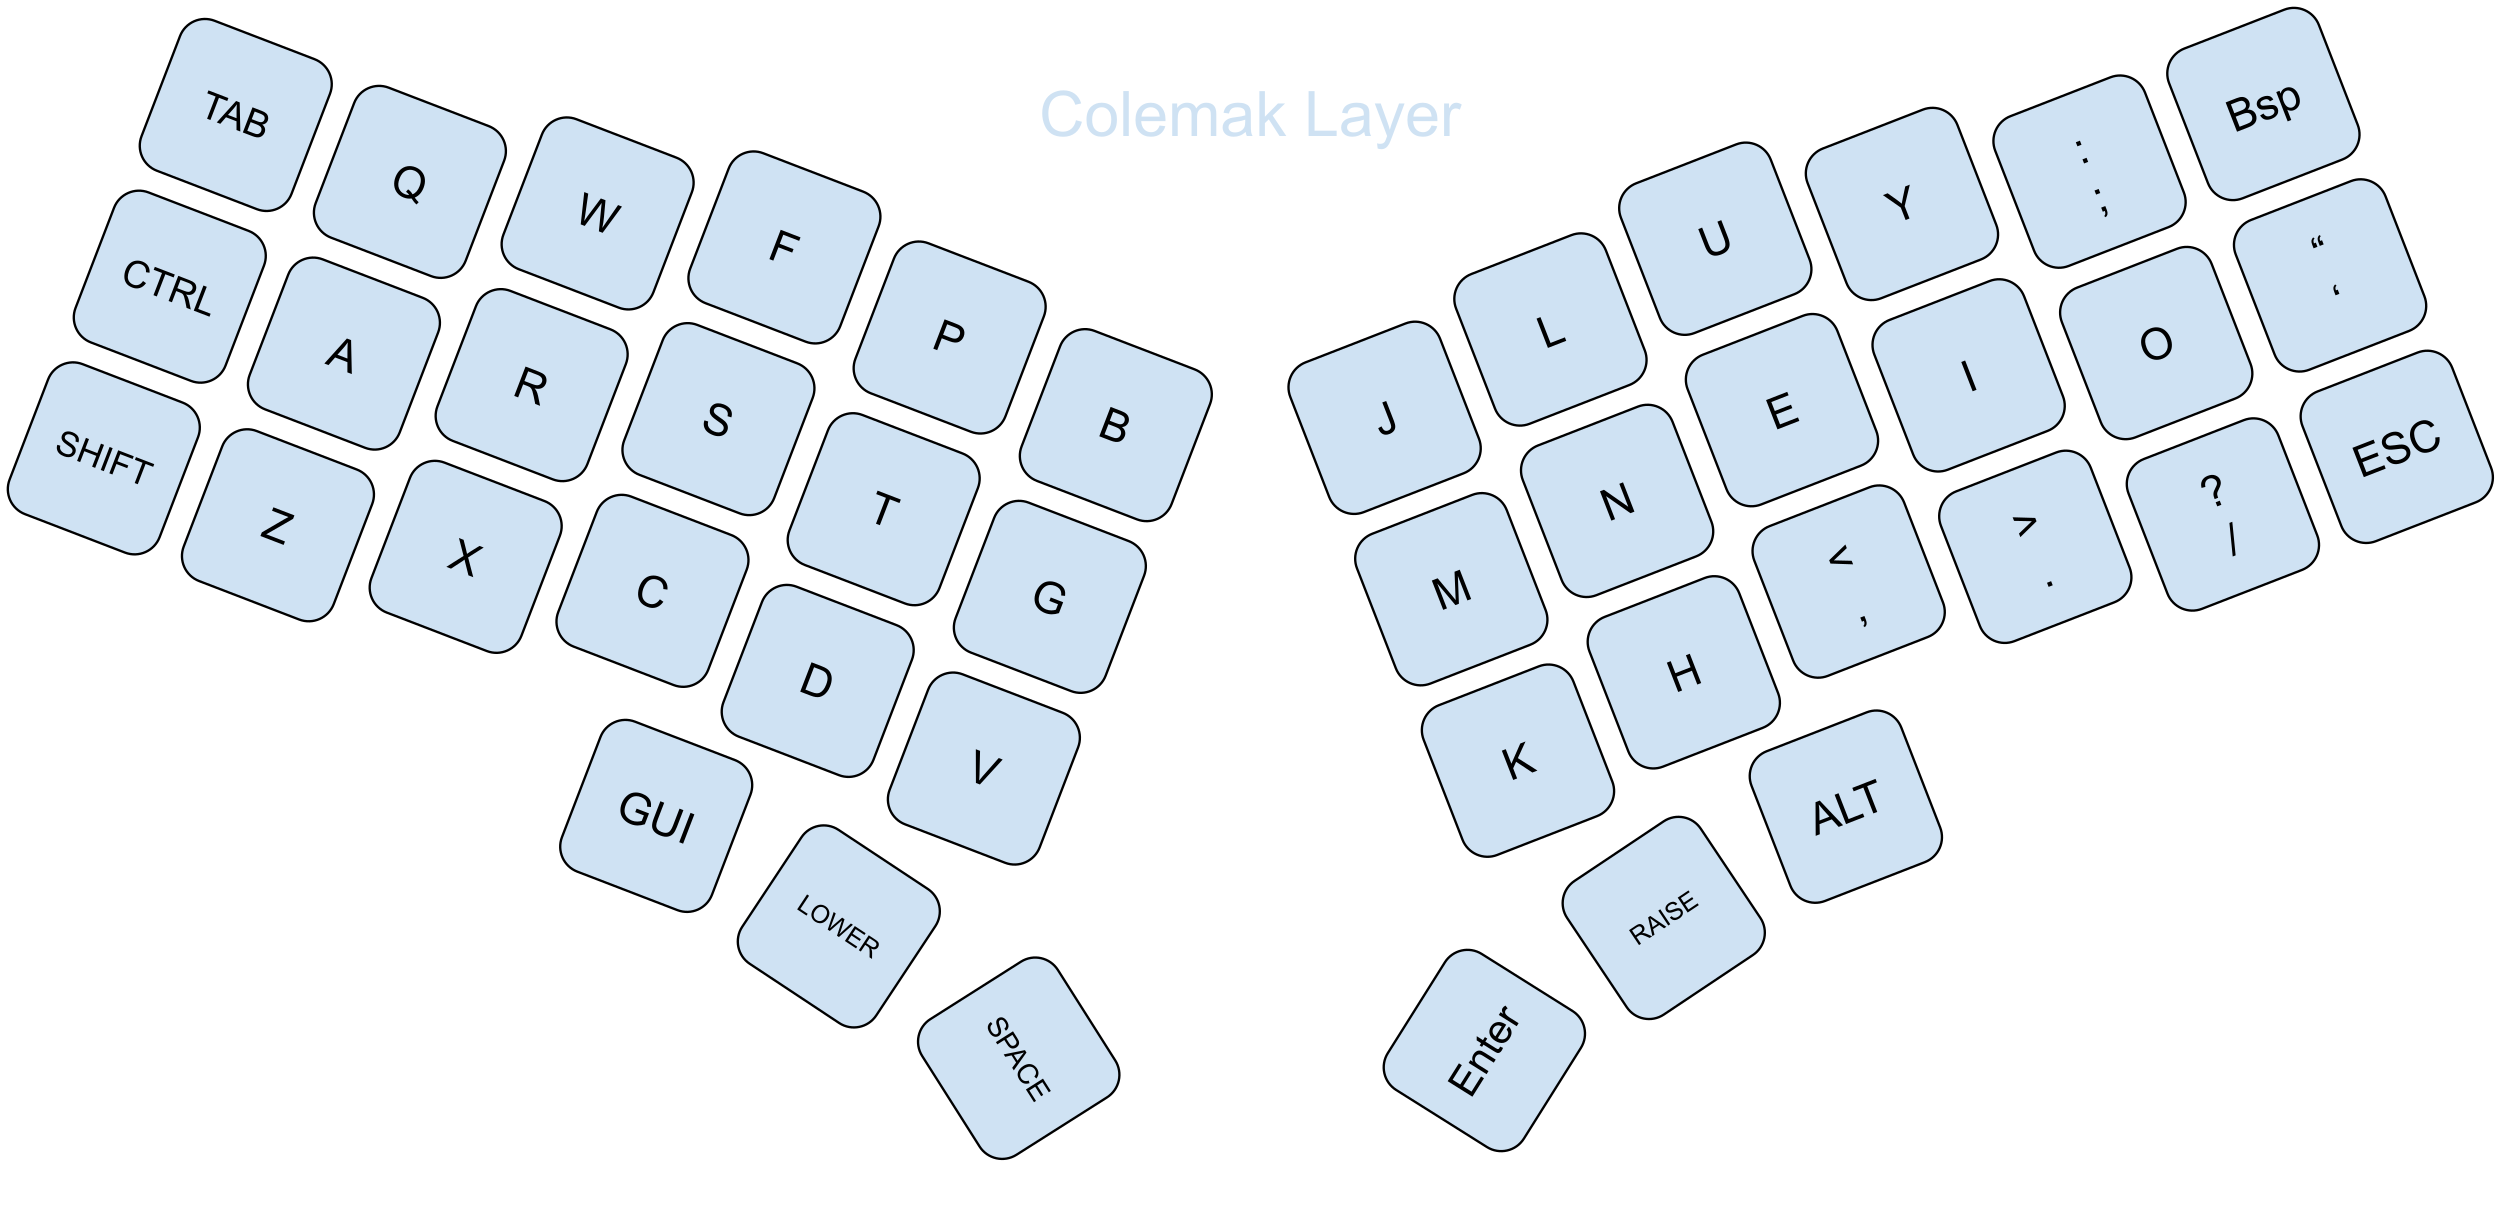 <svg version="1.1" viewBox="0.0 0.0 1062.514 514.047" fill="none" stroke="none" stroke-linecap="square" stroke-miterlimit="10" xmlns:xlink="http://www.w3.org/1999/xlink" xmlns="http://www.w3.org/2000/svg"><clipPath id="p.0"><path d="m0 0l1062.514 0l0 514.047l-1062.514 0l0 -514.047z" clip-rule="nonzero"/></clipPath><g clip-path="url(#p.0)"><path fill="#000000" fill-opacity="0.0" d="m0 0l1062.514 0l0 514.047l-1062.514 0z" fill-rule="evenodd"/><path fill="#cfe2f3" d="m379.906 109.949l0 0c2.256 -5.868 8.841 -8.796 14.709 -6.541l42.498 16.336l0 0c2.818 1.083 5.09 3.241 6.317 6c1.227 2.758 1.307 5.891 0.224 8.709l-16.336 42.498c-2.256 5.868 -8.841 8.796 -14.709 6.541l-42.498 -16.336c-5.868 -2.256 -8.796 -8.841 -6.541 -14.709z" fill-rule="evenodd"/><path stroke="#000000" stroke-width="1.0" stroke-linejoin="round" stroke-linecap="butt" d="m379.906 109.949l0 0c2.256 -5.868 8.841 -8.796 14.709 -6.541l42.498 16.336l0 0c2.818 1.083 5.09 3.241 6.317 6c1.227 2.758 1.307 5.891 0.224 8.709l-16.336 42.498c-2.256 5.868 -8.841 8.796 -14.709 6.541l-42.498 -16.336c-5.868 -2.256 -8.796 -8.841 -6.541 -14.709z" fill-rule="evenodd"/><path fill="#000000" d="m396.664 148.193l4.793 -12.47l4.711 1.811q1.24 0.477 1.851 0.845q0.843 0.508 1.302 1.187q0.465 0.664 0.547 1.583q0.082 0.919 -0.277 1.852q-0.611 1.59 -2.058 2.306q-1.427 0.707 -4.081 -0.313l-3.194 -1.228l-1.945 5.061l-1.648 -0.633zm4.16 -5.9l3.223 1.239q1.604 0.617 2.505 0.277q0.901 -0.34 1.316 -1.419q0.303 -0.788 0.122 -1.493q-0.181 -0.706 -0.77 -1.133q-0.363 -0.274 -1.487 -0.705l-3.194 -1.228l-1.715 4.463z" fill-rule="nonzero"/><path fill="#cfe2f3" d="m351.867 182.921l0 0c2.256 -5.868 8.841 -8.796 14.709 -6.541l42.498 16.336l0 0c2.818 1.083 5.09 3.241 6.317 6c1.227 2.758 1.307 5.891 0.224 8.709l-16.336 42.498c-2.256 5.868 -8.841 8.796 -14.709 6.541l-42.498 -16.336c-5.868 -2.256 -8.796 -8.841 -6.541 -14.709z" fill-rule="evenodd"/><path stroke="#000000" stroke-width="1.0" stroke-linejoin="round" stroke-linecap="butt" d="m351.867 182.921l0 0c2.256 -5.868 8.841 -8.796 14.709 -6.541l42.498 16.336l0 0c2.818 1.083 5.09 3.241 6.317 6c1.227 2.758 1.307 5.891 0.224 8.709l-16.336 42.498c-2.256 5.868 -8.841 8.796 -14.709 6.541l-42.498 -16.336c-5.868 -2.256 -8.796 -8.841 -6.541 -14.709z" fill-rule="evenodd"/><path fill="#000000" d="m372.293 222.574l4.227 -10.997l-4.113 -1.581l0.566 -1.473l9.874 3.795l-0.566 1.473l-4.113 -1.581l-4.227 10.997l-1.648 -0.633z" fill-rule="nonzero"/><path fill="#cfe2f3" d="m323.827 255.892l0 0c2.256 -5.868 8.841 -8.796 14.709 -6.541l42.498 16.336l0 0c2.818 1.083 5.09 3.241 6.317 6c1.227 2.758 1.307 5.891 0.224 8.709l-16.336 42.498c-2.256 5.868 -8.841 8.796 -14.709 6.541l-42.498 -16.336c-5.868 -2.256 -8.796 -8.841 -6.541 -14.709z" fill-rule="evenodd"/><path stroke="#000000" stroke-width="1.0" stroke-linejoin="round" stroke-linecap="butt" d="m323.827 255.892l0 0c2.256 -5.868 8.841 -8.796 14.709 -6.541l42.498 16.336l0 0c2.818 1.083 5.09 3.241 6.317 6c1.227 2.758 1.307 5.891 0.224 8.709l-16.336 42.498c-2.256 5.868 -8.841 8.796 -14.709 6.541l-42.498 -16.336c-5.868 -2.256 -8.796 -8.841 -6.541 -14.709z" fill-rule="evenodd"/><path fill="#000000" d="m340.104 293.951l4.793 -12.47l4.302 1.654q1.444 0.555 2.144 1.042q0.975 0.643 1.481 1.59q0.672 1.213 0.655 2.696q-0.003 1.489 -0.642 3.151q-0.544 1.415 -1.305 2.394q-0.756 0.965 -1.556 1.478q-0.785 0.518 -1.56 0.706q-0.77 0.173 -1.729 0.055q-0.954 -0.132 -2.077 -0.564l-4.507 -1.732zm2.214 -0.84l2.669 1.026q1.225 0.471 2.009 0.521q0.79 0.036 1.375 -0.225q0.808 -0.359 1.51 -1.228q0.717 -0.863 1.26 -2.278q0.751 -1.954 0.513 -3.251q-0.238 -1.297 -1.022 -2q-0.555 -0.515 -2.028 -1.081l-2.625 -1.009l-3.661 9.524z" fill-rule="nonzero"/><path fill="#cfe2f3" d="m450.532 147.197l0 0c2.256 -5.868 8.841 -8.796 14.709 -6.541l42.498 16.336l0 0c2.818 1.083 5.09 3.241 6.317 6c1.227 2.758 1.307 5.891 0.224 8.709l-16.336 42.498c-2.256 5.868 -8.841 8.796 -14.709 6.541l-42.498 -16.336c-5.868 -2.256 -8.796 -8.841 -6.541 -14.709z" fill-rule="evenodd"/><path stroke="#000000" stroke-width="1.0" stroke-linejoin="round" stroke-linecap="butt" d="m450.532 147.197l0 0c2.256 -5.868 8.841 -8.796 14.709 -6.541l42.498 16.336l0 0c2.818 1.083 5.09 3.241 6.317 6c1.227 2.758 1.307 5.891 0.224 8.709l-16.336 42.498c-2.256 5.868 -8.841 8.796 -14.709 6.541l-42.498 -16.336c-5.868 -2.256 -8.796 -8.841 -6.541 -14.709z" fill-rule="evenodd"/><path fill="#000000" d="m467.216 185.413l4.793 -12.47l4.682 1.8q1.429 0.549 2.144 1.259q0.715 0.71 0.893 1.683q0.193 0.978 -0.138 1.839q-0.308 0.802 -1.021 1.349q-0.692 0.537 -1.73 0.624q0.994 0.767 1.298 1.805q0.304 1.038 -0.111 2.117q-0.336 0.875 -1.007 1.488q-0.651 0.604 -1.362 0.799q-0.697 0.201 -1.597 0.106q-0.895 -0.11 -2.091 -0.569l-4.755 -1.828zm4.443 -6.595l2.684 1.032q1.108 0.426 1.626 0.474q0.7 0.051 1.189 -0.263q0.489 -0.314 0.741 -0.971q0.235 -0.613 0.109 -1.197q-0.107 -0.593 -0.594 -0.981q-0.487 -0.388 -1.829 -0.904l-2.479 -0.953l-1.446 3.763zm-2.214 5.761l3.092 1.189q0.802 0.308 1.145 0.373q0.608 0.117 1.077 0.029q0.489 -0.097 0.911 -0.453q0.422 -0.357 0.652 -0.955q0.269 -0.7 0.101 -1.351q-0.154 -0.645 -0.717 -1.096q-0.543 -0.46 -1.739 -0.92l-2.873 -1.104l-1.648 4.288z" fill-rule="nonzero"/><path fill="#cfe2f3" d="m422.492 220.168l0 0c2.256 -5.868 8.841 -8.796 14.709 -6.541l42.498 16.336l0 0c2.818 1.083 5.09 3.241 6.317 6c1.227 2.758 1.307 5.891 0.224 8.709l-16.336 42.498c-2.256 5.868 -8.841 8.796 -14.709 6.541l-42.498 -16.336c-5.868 -2.256 -8.796 -8.841 -6.541 -14.709z" fill-rule="evenodd"/><path stroke="#000000" stroke-width="1.0" stroke-linejoin="round" stroke-linecap="butt" d="m422.492 220.168l0 0c2.256 -5.868 8.841 -8.796 14.709 -6.541l42.498 16.336l0 0c2.818 1.083 5.09 3.241 6.317 6c1.227 2.758 1.307 5.891 0.224 8.709l-16.336 42.498c-2.256 5.868 -8.841 8.796 -14.709 6.541l-42.498 -16.336c-5.868 -2.256 -8.796 -8.841 -6.541 -14.709z" fill-rule="evenodd"/><path fill="#000000" d="m445.997 255.398l0.566 -1.473l5.28 2.029l-1.777 4.623q-1.586 0.512 -3.075 0.509q-1.468 -0.012 -2.839 -0.539q-1.838 -0.706 -3.037 -2.071q-1.199 -1.365 -1.386 -3.144q-0.187 -1.779 0.52 -3.617q0.701 -1.823 2.065 -3.107q1.364 -1.284 3.085 -1.493q1.726 -0.224 3.579 0.488q1.356 0.521 2.282 1.379q0.926 0.858 1.236 1.881q0.33 1.014 0.169 2.392l-1.645 -0.163q0.087 -1.055 -0.128 -1.757q-0.195 -0.711 -0.845 -1.329q-0.65 -0.618 -1.598 -0.982q-1.123 -0.432 -2.089 -0.401q-0.96 0.016 -1.689 0.388q-0.709 0.364 -1.244 0.928q-0.924 0.967 -1.446 2.324q-0.639 1.663 -0.502 3.004q0.152 1.347 1.033 2.322q0.886 0.96 2.126 1.437q1.065 0.409 2.243 0.393q1.184 -0.031 1.888 -0.295l0.891 -2.319l-3.661 -1.407z" fill-rule="nonzero"/><path fill="#cfe2f3" d="m394.453 293.14l0 0c2.256 -5.868 8.841 -8.796 14.709 -6.541l42.498 16.336l0 0c2.818 1.083 5.09 3.241 6.317 6c1.227 2.758 1.307 5.891 0.224 8.709l-16.336 42.498c-2.256 5.868 -8.841 8.796 -14.709 6.541l-42.498 -16.336c-5.868 -2.256 -8.796 -8.841 -6.541 -14.709z" fill-rule="evenodd"/><path stroke="#000000" stroke-width="1.0" stroke-linejoin="round" stroke-linecap="butt" d="m394.453 293.14l0 0c2.256 -5.868 8.841 -8.796 14.709 -6.541l42.498 16.336l0 0c2.818 1.083 5.09 3.241 6.317 6c1.227 2.758 1.307 5.891 0.224 8.709l-16.336 42.498c-2.256 5.868 -8.841 8.796 -14.709 6.541l-42.498 -16.336c-5.868 -2.256 -8.796 -8.841 -6.541 -14.709z" fill-rule="evenodd"/><path fill="#000000" d="m414.769 332.752l-0.034 -14.326l1.794 0.69l-0.244 10.302q-0.027 1.245 -0.129 2.294q0.684 -0.909 1.456 -1.784l6.85 -7.762l1.677 0.645l-9.679 10.592l-1.692 -0.65z" fill-rule="nonzero"/><path fill="#cfe2f3" d="m230.293 57.217l0 0c2.256 -5.868 8.841 -8.796 14.709 -6.541l42.498 16.336l0 0c2.818 1.083 5.09 3.241 6.317 6c1.227 2.758 1.307 5.891 0.224 8.709l-16.336 42.498c-2.256 5.868 -8.841 8.796 -14.709 6.541l-42.498 -16.336c-5.868 -2.256 -8.796 -8.841 -6.541 -14.709z" fill-rule="evenodd"/><path stroke="#000000" stroke-width="1.0" stroke-linejoin="round" stroke-linecap="butt" d="m230.293 57.217l0 0c2.256 -5.868 8.841 -8.796 14.709 -6.541l42.498 16.336l0 0c2.818 1.083 5.09 3.241 6.317 6c1.227 2.758 1.307 5.891 0.224 8.709l-16.336 42.498c-2.256 5.868 -8.841 8.796 -14.709 6.541l-42.498 -16.336c-5.868 -2.256 -8.796 -8.841 -6.541 -14.709z" fill-rule="evenodd"/><path fill="#000000" d="m246.813 95.37l1.497 -13.737l1.692 0.65l-1.249 8.911q-0.187 1.401 -0.45 2.74q1.235 -1.819 1.44 -2.091l5.612 -7.502l1.984 0.762l-0.634 7.005q-0.232 2.606 -0.73 4.775q0.702 -1.086 1.664 -2.457l5.038 -7.27l1.663 0.639l-8.221 11.152l-1.59 -0.611l1.024 -10.504q0.124 -1.325 0.167 -1.61q-0.515 0.773 -0.925 1.318l-6.289 8.48l-1.692 -0.65z" fill-rule="nonzero"/><path fill="#cfe2f3" d="m202.253 130.189l0 0c2.256 -5.868 8.841 -8.796 14.709 -6.541l42.498 16.336l0 0c2.818 1.083 5.09 3.241 6.317 6c1.227 2.758 1.307 5.891 0.224 8.709l-16.336 42.498c-2.256 5.868 -8.841 8.796 -14.709 6.541l-42.498 -16.336c-5.868 -2.256 -8.796 -8.841 -6.541 -14.709z" fill-rule="evenodd"/><path stroke="#000000" stroke-width="1.0" stroke-linejoin="round" stroke-linecap="butt" d="m202.253 130.189l0 0c2.256 -5.868 8.841 -8.796 14.709 -6.541l42.498 16.336l0 0c2.818 1.083 5.09 3.241 6.317 6c1.227 2.758 1.307 5.891 0.224 8.709l-16.336 42.498c-2.256 5.868 -8.841 8.796 -14.709 6.541l-42.498 -16.336c-5.868 -2.256 -8.796 -8.841 -6.541 -14.709z" fill-rule="evenodd"/><path fill="#000000" d="m218.559 168.259l4.793 -12.47l5.528 2.125q1.663 0.639 2.394 1.305q0.746 0.672 0.926 1.729q0.2 1.048 -0.198 2.083q-0.505 1.313 -1.718 1.901q-1.208 0.573 -3.097 0.132q0.533 0.573 0.765 1.014q0.462 0.931 0.723 2.169l0.867 4.234l-2.071 -0.796l-0.65 -3.23q-0.298 -1.403 -0.54 -2.166q-0.237 -0.777 -0.526 -1.156q-0.269 -0.388 -0.615 -0.621q-0.249 -0.179 -0.891 -0.426l-1.911 -0.734l-2.13 5.542l-1.648 -0.633zm4.322 -6.323l3.544 1.362q1.138 0.437 1.854 0.445q0.737 -0.001 1.269 -0.383q0.532 -0.382 0.762 -0.979q0.342 -0.89 -0.081 -1.705q-0.423 -0.815 -1.823 -1.354l-3.938 -1.514l-1.587 4.127z" fill-rule="nonzero"/><path fill="#cfe2f3" d="m174.214 203.16l0 0c2.256 -5.868 8.841 -8.796 14.709 -6.541l42.498 16.336l0 0c2.818 1.083 5.09 3.241 6.317 6c1.227 2.758 1.307 5.891 0.224 8.709l-16.336 42.498c-2.256 5.868 -8.841 8.796 -14.709 6.541l-42.498 -16.336c-5.868 -2.256 -8.796 -8.841 -6.541 -14.709z" fill-rule="evenodd"/><path stroke="#000000" stroke-width="1.0" stroke-linejoin="round" stroke-linecap="butt" d="m174.214 203.16l0 0c2.256 -5.868 8.841 -8.796 14.709 -6.541l42.498 16.336l0 0c2.818 1.083 5.09 3.241 6.317 6c1.227 2.758 1.307 5.891 0.224 8.709l-16.336 42.498c-2.256 5.868 -8.841 8.796 -14.709 6.541l-42.498 -16.336c-5.868 -2.256 -8.796 -8.841 -6.541 -14.709z" fill-rule="evenodd"/><path fill="#000000" d="m189.702 240.916l7.322 -4.635l-1.96 -7.617l1.969 0.757l1.027 4.078q0.319 1.261 0.423 1.904q0.666 -0.514 1.521 -1.039l3.781 -2.346l1.794 0.69l-6.635 4.196l2.191 8.409l-2.042 -0.785l-1.426 -5.654q-0.117 -0.48 -0.235 -1.044q-0.672 0.529 -0.942 0.709l-4.806 3.141l-1.984 -0.762z" fill-rule="nonzero"/><path fill="#cfe2f3" d="m309.679 71.665l0 0c2.256 -5.868 8.841 -8.796 14.709 -6.541l42.498 16.336l0 0c2.818 1.083 5.09 3.241 6.317 6c1.227 2.758 1.307 5.891 0.224 8.709l-16.336 42.498c-2.256 5.868 -8.841 8.796 -14.709 6.541l-42.498 -16.336c-5.868 -2.256 -8.796 -8.841 -6.541 -14.709z" fill-rule="evenodd"/><path stroke="#000000" stroke-width="1.0" stroke-linejoin="round" stroke-linecap="butt" d="m309.679 71.665l0 0c2.256 -5.868 8.841 -8.796 14.709 -6.541l42.498 16.336l0 0c2.818 1.083 5.09 3.241 6.317 6c1.227 2.758 1.307 5.891 0.224 8.709l-16.336 42.498c-2.256 5.868 -8.841 8.796 -14.709 6.541l-42.498 -16.336c-5.868 -2.256 -8.796 -8.841 -6.541 -14.709z" fill-rule="evenodd"/><path fill="#000000" d="m327.013 110.13l4.793 -12.47l8.415 3.235l-0.566 1.473l-6.767 -2.601l-1.486 3.865l5.848 2.248l-0.566 1.473l-5.848 -2.248l-2.175 5.659l-1.648 -0.633z" fill-rule="nonzero"/><path fill="#cfe2f3" d="m281.64 144.636l0 0c2.256 -5.868 8.841 -8.796 14.709 -6.541l42.498 16.336l0 0c2.818 1.083 5.09 3.241 6.317 6c1.227 2.758 1.307 5.891 0.224 8.709l-16.336 42.498c-2.256 5.868 -8.841 8.796 -14.709 6.541l-42.498 -16.336c-5.868 -2.256 -8.796 -8.841 -6.541 -14.709z" fill-rule="evenodd"/><path stroke="#000000" stroke-width="1.0" stroke-linejoin="round" stroke-linecap="butt" d="m281.64 144.636l0 0c2.256 -5.868 8.841 -8.796 14.709 -6.541l42.498 16.336l0 0c2.818 1.083 5.09 3.241 6.317 6c1.227 2.758 1.307 5.891 0.224 8.709l-16.336 42.498c-2.256 5.868 -8.841 8.796 -14.709 6.541l-42.498 -16.336c-5.868 -2.256 -8.796 -8.841 -6.541 -14.709z" fill-rule="evenodd"/><path fill="#000000" d="m299.385 178.656l1.596 0.463q-0.242 0.978 -0.078 1.728q0.178 0.755 0.879 1.459q0.72 0.695 1.785 1.105q0.933 0.359 1.769 0.362q0.836 0.003 1.371 -0.344q0.541 -0.361 0.765 -0.945q0.224 -0.583 0.042 -1.155q-0.167 -0.566 -0.823 -1.17q-0.438 -0.386 -2.002 -1.456q-1.544 -1.079 -2.089 -1.707q-0.725 -0.814 -0.899 -1.668q-0.168 -0.868 0.162 -1.729q0.359 -0.933 1.212 -1.543q0.859 -0.624 2.043 -0.654q1.198 -0.025 2.452 0.457q1.386 0.533 2.262 1.388q0.896 0.847 1.129 1.941q0.238 1.079 -0.139 2.19l-1.62 -0.489q0.323 -1.232 -0.191 -2.116q-0.494 -0.893 -1.923 -1.442q-1.502 -0.577 -2.401 -0.287q-0.899 0.291 -1.196 1.064q-0.258 0.671 0.075 1.284q0.299 0.617 2.132 1.857q1.839 1.226 2.454 1.847q0.903 0.916 1.117 1.886q0.228 0.975 -0.159 1.981q-0.381 0.992 -1.292 1.663q-0.905 0.656 -2.16 0.743q-1.25 0.072 -2.591 -0.444q-1.692 -0.65 -2.653 -1.589q-0.947 -0.933 -1.222 -2.177q-0.26 -1.238 0.192 -2.504z" fill-rule="nonzero"/><path fill="#cfe2f3" d="m253.6 217.608l0 0c2.256 -5.868 8.841 -8.796 14.709 -6.541l42.498 16.336l0 0c2.818 1.083 5.09 3.241 6.317 6c1.227 2.758 1.307 5.891 0.224 8.709l-16.336 42.498c-2.256 5.868 -8.841 8.796 -14.709 6.541l-42.498 -16.336c-5.868 -2.256 -8.796 -8.841 -6.541 -14.709z" fill-rule="evenodd"/><path stroke="#000000" stroke-width="1.0" stroke-linejoin="round" stroke-linecap="butt" d="m253.6 217.608l0 0c2.256 -5.868 8.841 -8.796 14.709 -6.541l42.498 16.336l0 0c2.818 1.083 5.09 3.241 6.317 6c1.227 2.758 1.307 5.891 0.224 8.709l-16.336 42.498c-2.256 5.868 -8.841 8.796 -14.709 6.541l-42.498 -16.336c-5.868 -2.256 -8.796 -8.841 -6.541 -14.709z" fill-rule="evenodd"/><path fill="#000000" d="m280.456 254.711l1.486 1.056q-1.304 1.825 -3.061 2.389q-1.751 0.549 -3.705 -0.202q-2.013 -0.774 -2.968 -2.078q-0.935 -1.313 -1.011 -3.117q-0.056 -1.813 0.633 -3.607q0.746 -1.94 2.044 -3.098q1.304 -1.173 2.961 -1.389q1.677 -0.226 3.325 0.408q1.867 0.718 2.771 2.153q0.919 1.441 0.748 3.368l-1.765 -0.243q0.084 -1.525 -0.512 -2.457q-0.576 -0.941 -1.815 -1.418q-1.444 -0.555 -2.67 -0.24q-1.226 0.315 -2.068 1.331q-0.837 1.001 -1.313 2.241q-0.611 1.59 -0.598 2.95q0.013 1.361 0.76 2.334q0.753 0.959 1.891 1.396q1.386 0.533 2.656 0.1q1.271 -0.432 2.212 -1.878z" fill-rule="nonzero"/><path fill="#cfe2f3" d="m150.508 43.806l0 0c2.256 -5.868 8.841 -8.796 14.709 -6.541l42.498 16.336l0 0c2.818 1.083 5.09 3.241 6.317 6c1.227 2.758 1.307 5.891 0.224 8.709l-16.336 42.498c-2.256 5.868 -8.841 8.796 -14.709 6.541l-42.498 -16.336c-5.868 -2.256 -8.796 -8.841 -6.541 -14.709z" fill-rule="evenodd"/><path stroke="#000000" stroke-width="1.0" stroke-linejoin="round" stroke-linecap="butt" d="m150.508 43.806l0 0c2.256 -5.868 8.841 -8.796 14.709 -6.541l42.498 16.336l0 0c2.818 1.083 5.09 3.241 6.317 6c1.227 2.758 1.307 5.891 0.224 8.709l-16.336 42.498c-2.256 5.868 -8.841 8.796 -14.709 6.541l-42.498 -16.336c-5.868 -2.256 -8.796 -8.841 -6.541 -14.709z" fill-rule="evenodd"/><path fill="#000000" d="m176.267 83.97q0.844 1.245 1.666 1.98l-0.919 0.953q-1.157 -0.997 -2.101 -2.548q-1.683 0.24 -3.36 -0.404q-1.692 -0.65 -2.763 -2q-1.057 -1.344 -1.235 -3.103q-0.172 -1.774 0.54 -3.626q0.712 -1.852 2.033 -3.069q1.341 -1.225 3.015 -1.486q1.694 -0.27 3.415 0.392q1.721 0.662 2.787 2.025q1.072 1.349 1.235 3.103q0.163 1.753 -0.549 3.606q-0.594 1.546 -1.532 2.592q-0.938 1.046 -2.233 1.586zm-2.824 -3.496q1.278 0.943 1.888 2.099q1.969 -0.767 2.995 -3.436q0.583 -1.517 0.504 -2.836q-0.073 -1.334 -0.829 -2.328q-0.751 -1.008 -1.99 -1.485q-1.838 -0.706 -3.551 0.092q-1.693 0.789 -2.657 3.298q-0.931 2.421 -0.239 4.193q0.712 1.763 2.578 2.481q0.89 0.342 1.792 0.304q-0.582 -0.793 -1.359 -1.343l0.868 -1.039z" fill-rule="nonzero"/><path fill="#cfe2f3" d="m122.469 116.778l0 0c2.256 -5.868 8.841 -8.796 14.709 -6.541l42.498 16.336l0 0c2.818 1.083 5.09 3.241 6.317 6c1.227 2.758 1.307 5.891 0.224 8.709l-16.336 42.498c-2.256 5.868 -8.841 8.796 -14.709 6.541l-42.498 -16.336c-5.868 -2.256 -8.796 -8.841 -6.541 -14.709z" fill-rule="evenodd"/><path stroke="#000000" stroke-width="1.0" stroke-linejoin="round" stroke-linecap="butt" d="m122.469 116.778l0 0c2.256 -5.868 8.841 -8.796 14.709 -6.541l42.498 16.336l0 0c2.818 1.083 5.09 3.241 6.317 6c1.227 2.758 1.307 5.891 0.224 8.709l-16.336 42.498c-2.256 5.868 -8.841 8.796 -14.709 6.541l-42.498 -16.336c-5.868 -2.256 -8.796 -8.841 -6.541 -14.709z" fill-rule="evenodd"/><path fill="#000000" d="m137.855 154.494l9.577 -10.631l1.779 0.684l0.311 14.432l-1.881 -0.723l0.008 -4.332l-5.221 -2.007l-2.823 3.25l-1.75 -0.673zm5.57 -3.734l4.23 1.626l0.016 -3.961q0.022 -1.799 0.117 -2.918q-0.708 1.101 -1.585 2.119l-2.778 3.134z" fill-rule="nonzero"/><path fill="#cfe2f3" d="m94.429 189.749l0 0c2.256 -5.868 8.841 -8.796 14.709 -6.541l42.498 16.336l0 0c2.818 1.083 5.09 3.241 6.317 6c1.227 2.758 1.307 5.891 0.224 8.709l-16.336 42.498c-2.256 5.868 -8.841 8.796 -14.709 6.541l-42.498 -16.336c-5.868 -2.256 -8.796 -8.841 -6.541 -14.709z" fill-rule="evenodd"/><path stroke="#000000" stroke-width="1.0" stroke-linejoin="round" stroke-linecap="butt" d="m94.429 189.749l0 0c2.256 -5.868 8.841 -8.796 14.709 -6.541l42.498 16.336l0 0c2.818 1.083 5.09 3.241 6.317 6c1.227 2.758 1.307 5.891 0.224 8.709l-16.336 42.498c-2.256 5.868 -8.841 8.796 -14.709 6.541l-42.498 -16.336c-5.868 -2.256 -8.796 -8.841 -6.541 -14.709z" fill-rule="evenodd"/><path fill="#000000" d="m110.684 227.8l0.589 -1.531l9.455 -5.522q1.002 -0.603 1.855 -0.994l-6.957 -2.674l0.566 -1.473l8.94 3.437l-0.566 1.473l-10.325 5.958l-1.095 0.584l7.963 3.061l-0.566 1.473l-9.859 -3.79z" fill-rule="nonzero"/><path fill="#cfe2f3" d="m682.519 106.439l0 0c-2.279 -5.859 -8.876 -8.762 -14.735 -6.483l-42.435 16.504l0 0c-2.814 1.094 -5.078 3.262 -6.293 6.025c-1.216 2.763 -1.284 5.897 -0.19 8.71l16.504 42.435c2.279 5.859 8.876 8.762 14.735 6.483l42.435 -16.504c5.859 -2.279 8.762 -8.876 6.483 -14.735z" fill-rule="evenodd"/><path stroke="#000000" stroke-width="1.0" stroke-linejoin="round" stroke-linecap="butt" d="m682.519 106.439l0 0c-2.279 -5.859 -8.876 -8.762 -14.735 -6.483l-42.435 16.504l0 0c-2.814 1.094 -5.078 3.262 -6.293 6.025c-1.216 2.763 -1.284 5.897 -0.19 8.71l16.504 42.435c2.279 5.859 8.876 8.762 14.735 6.483l42.435 -16.504c5.859 -2.279 8.762 -8.876 6.483 -14.735z" fill-rule="evenodd"/><path fill="#000000" d="m657.884 147.872l-4.842 -12.451l1.66 -0.646l4.27 10.98l6.116 -2.379l0.572 1.471l-7.776 3.024z" fill-rule="nonzero"/><path fill="#cfe2f3" d="m710.859 179.295l0 0c-2.279 -5.859 -8.876 -8.762 -14.735 -6.483l-42.435 16.504l0 0c-2.814 1.094 -5.077 3.262 -6.293 6.025c-1.216 2.763 -1.284 5.897 -0.19 8.71l16.504 42.435c2.279 5.859 8.876 8.762 14.735 6.483l42.435 -16.504c5.859 -2.279 8.762 -8.876 6.483 -14.735z" fill-rule="evenodd"/><path stroke="#000000" stroke-width="1.0" stroke-linejoin="round" stroke-linecap="butt" d="m710.859 179.295l0 0c-2.279 -5.859 -8.876 -8.762 -14.735 -6.483l-42.435 16.504l0 0c-2.814 1.094 -5.077 3.262 -6.293 6.025c-1.216 2.763 -1.284 5.897 -0.19 8.71l16.504 42.435c2.279 5.859 8.876 8.762 14.735 6.483l42.435 -16.504c5.859 -2.279 8.762 -8.876 6.483 -14.735z" fill-rule="evenodd"/><path fill="#000000" d="m684.839 221.266l-4.842 -12.451l1.689 -0.657l10.339 7.228l-3.8 -9.771l1.573 -0.612l4.842 12.451l-1.689 0.657l-10.344 -7.243l3.806 9.786l-1.573 0.612z" fill-rule="nonzero"/><path fill="#cfe2f3" d="m739.199 252.15l0 0c-2.279 -5.859 -8.876 -8.762 -14.735 -6.483l-42.435 16.504l0 0c-2.814 1.094 -5.078 3.262 -6.293 6.025c-1.216 2.763 -1.284 5.897 -0.19 8.71l16.504 42.435c2.279 5.859 8.876 8.762 14.735 6.483l42.435 -16.504c5.859 -2.279 8.762 -8.876 6.483 -14.735z" fill-rule="evenodd"/><path stroke="#000000" stroke-width="1.0" stroke-linejoin="round" stroke-linecap="butt" d="m739.199 252.15l0 0c-2.279 -5.859 -8.876 -8.762 -14.735 -6.483l-42.435 16.504l0 0c-2.814 1.094 -5.078 3.262 -6.293 6.025c-1.216 2.763 -1.284 5.897 -0.19 8.71l16.504 42.435c2.279 5.859 8.876 8.762 14.735 6.483l42.435 -16.504c5.859 -2.279 8.762 -8.876 6.483 -14.735z" fill-rule="evenodd"/><path fill="#000000" d="m713.252 294.093l-4.842 -12.451l1.646 -0.64l1.988 5.111l6.466 -2.515l-1.988 -5.111l1.646 -0.64l4.842 12.451l-1.646 0.64l-2.282 -5.869l-6.466 2.515l2.282 5.869l-1.646 0.64z" fill-rule="nonzero"/><path fill="#cfe2f3" d="m612.048 143.978l0 0c-2.279 -5.859 -8.876 -8.762 -14.735 -6.483l-42.435 16.504l0 0c-2.814 1.094 -5.078 3.262 -6.293 6.025c-1.216 2.763 -1.284 5.897 -0.19 8.71l16.504 42.435c2.279 5.859 8.876 8.762 14.735 6.483l42.435 -16.504c5.859 -2.279 8.762 -8.876 6.483 -14.735z" fill-rule="evenodd"/><path stroke="#000000" stroke-width="1.0" stroke-linejoin="round" stroke-linecap="butt" d="m612.048 143.978l0 0c-2.279 -5.859 -8.876 -8.762 -14.735 -6.483l-42.435 16.504l0 0c-2.814 1.094 -5.078 3.262 -6.293 6.025c-1.216 2.763 -1.284 5.897 -0.19 8.71l16.504 42.435c2.279 5.859 8.876 8.762 14.735 6.483l42.435 -16.504c5.859 -2.279 8.762 -8.876 6.483 -14.735z" fill-rule="evenodd"/><path fill="#000000" d="m585.753 181.982l1.406 -0.782q0.628 1.399 1.303 1.756q0.684 0.337 1.529 0.009q0.612 -0.238 0.955 -0.69q0.338 -0.467 0.311 -1.01q-0.018 -0.563 -0.437 -1.641l-3.336 -8.577l1.646 -0.64l3.302 8.49q0.606 1.558 0.562 2.565q-0.044 1.006 -0.684 1.775q-0.64 0.769 -1.747 1.199q-1.631 0.634 -2.873 0.028q-1.242 -0.607 -1.938 -2.482z" fill-rule="nonzero"/><path fill="#cfe2f3" d="m640.388 216.833l0 0c-2.279 -5.859 -8.876 -8.762 -14.735 -6.483l-42.435 16.504l0 0c-2.814 1.094 -5.078 3.262 -6.293 6.025c-1.216 2.763 -1.284 5.897 -0.19 8.71l16.504 42.435c2.279 5.859 8.876 8.762 14.735 6.483l42.435 -16.504c5.859 -2.279 8.762 -8.876 6.483 -14.735z" fill-rule="evenodd"/><path stroke="#000000" stroke-width="1.0" stroke-linejoin="round" stroke-linecap="butt" d="m640.388 216.833l0 0c-2.279 -5.859 -8.876 -8.762 -14.735 -6.483l-42.435 16.504l0 0c-2.814 1.094 -5.078 3.262 -6.293 6.025c-1.216 2.763 -1.284 5.897 -0.19 8.71l16.504 42.435c2.279 5.859 8.876 8.762 14.735 6.483l42.435 -16.504c5.859 -2.279 8.762 -8.876 6.483 -14.735z" fill-rule="evenodd"/><path fill="#000000" d="m613.375 259.191l-4.842 -12.451l2.476 -0.963l6.368 7.666q0.889 1.079 1.316 1.617q-0.048 -0.769 -0.121 -2.25l-0.385 -9.826l2.214 -0.861l4.842 12.451l-1.587 0.617l-4.049 -10.412l0.438 11.817l-1.485 0.578l-7.72 -9.203l4.123 10.601l-1.587 0.617z" fill-rule="nonzero"/><path fill="#cfe2f3" d="m668.727 289.689l0 0c-2.279 -5.859 -8.876 -8.762 -14.735 -6.483l-42.435 16.504l0 0c-2.814 1.094 -5.077 3.262 -6.293 6.025c-1.216 2.763 -1.284 5.897 -0.19 8.71l16.504 42.435c2.279 5.859 8.876 8.762 14.735 6.483l42.435 -16.504c5.859 -2.279 8.762 -8.876 6.483 -14.735z" fill-rule="evenodd"/><path stroke="#000000" stroke-width="1.0" stroke-linejoin="round" stroke-linecap="butt" d="m668.727 289.689l0 0c-2.279 -5.859 -8.876 -8.762 -14.735 -6.483l-42.435 16.504l0 0c-2.814 1.094 -5.077 3.262 -6.293 6.025c-1.216 2.763 -1.284 5.897 -0.19 8.71l16.504 42.435c2.279 5.859 8.876 8.762 14.735 6.483l42.435 -16.504c5.859 -2.279 8.762 -8.876 6.483 -14.735z" fill-rule="evenodd"/><path fill="#000000" d="m643.129 331.496l-4.842 -12.451l1.66 -0.646l2.401 6.174l3.773 -8.576l2.228 -0.867l-3.248 7.081l8.323 5.28l-2.17 0.844l-6.894 -4.578l-1.248 2.782l1.676 4.31l-1.66 0.646z" fill-rule="nonzero"/><path fill="#cfe2f3" d="m831.914 53.092l0 0c-2.279 -5.859 -8.876 -8.762 -14.735 -6.483l-42.435 16.504l0 0c-2.814 1.094 -5.077 3.262 -6.293 6.025c-1.216 2.763 -1.284 5.897 -0.19 8.71l16.504 42.435c2.279 5.859 8.876 8.762 14.735 6.483l42.435 -16.504c5.859 -2.279 8.762 -8.876 6.483 -14.735z" fill-rule="evenodd"/><path stroke="#000000" stroke-width="1.0" stroke-linejoin="round" stroke-linecap="butt" d="m831.914 53.092l0 0c-2.279 -5.859 -8.876 -8.762 -14.735 -6.483l-42.435 16.504l0 0c-2.814 1.094 -5.077 3.262 -6.293 6.025c-1.216 2.763 -1.284 5.897 -0.19 8.71l16.504 42.435c2.279 5.859 8.876 8.762 14.735 6.483l42.435 -16.504c5.859 -2.279 8.762 -8.876 6.483 -14.735z" fill-rule="evenodd"/><path fill="#000000" d="m809.898 93.506l-2.05 -5.272l-7.598 -5.31l2.01 -0.782l3.922 2.8q1.078 0.788 2.074 1.624q0.188 -1.197 0.514 -2.731l0.976 -4.604l1.922 -0.748l-2.174 9.111l2.05 5.272l-1.646 0.64z" fill-rule="nonzero"/><path fill="#cfe2f3" d="m860.254 125.947l0 0c-2.279 -5.859 -8.876 -8.762 -14.735 -6.483l-42.435 16.504l0 0c-2.814 1.094 -5.078 3.262 -6.293 6.025c-1.216 2.763 -1.284 5.897 -0.19 8.71l16.504 42.435c2.279 5.859 8.876 8.762 14.735 6.483l42.435 -16.504c5.859 -2.279 8.762 -8.876 6.483 -14.735z" fill-rule="evenodd"/><path stroke="#000000" stroke-width="1.0" stroke-linejoin="round" stroke-linecap="butt" d="m860.254 125.947l0 0c-2.279 -5.859 -8.876 -8.762 -14.735 -6.483l-42.435 16.504l0 0c-2.814 1.094 -5.078 3.262 -6.293 6.025c-1.216 2.763 -1.284 5.897 -0.19 8.71l16.504 42.435c2.279 5.859 8.876 8.762 14.735 6.483l42.435 -16.504c5.859 -2.279 8.762 -8.876 6.483 -14.735z" fill-rule="evenodd"/><path fill="#000000" d="m838.388 166.303l-4.842 -12.451l1.646 -0.64l4.842 12.451l-1.646 0.64z" fill-rule="nonzero"/><path fill="#cfe2f3" d="m888.594 198.803l0 0c-2.279 -5.859 -8.876 -8.762 -14.735 -6.483l-42.435 16.504l0 0c-2.814 1.094 -5.077 3.262 -6.293 6.025c-1.216 2.763 -1.284 5.897 -0.19 8.71l16.504 42.435c2.279 5.859 8.876 8.762 14.735 6.483l42.435 -16.504c5.859 -2.279 8.762 -8.876 6.483 -14.735z" fill-rule="evenodd"/><path stroke="#000000" stroke-width="1.0" stroke-linejoin="round" stroke-linecap="butt" d="m888.594 198.803l0 0c-2.279 -5.859 -8.876 -8.762 -14.735 -6.483l-42.435 16.504l0 0c-2.814 1.094 -5.077 3.262 -6.293 6.025c-1.216 2.763 -1.284 5.897 -0.19 8.71l16.504 42.435c2.279 5.859 8.876 8.762 14.735 6.483l42.435 -16.504c5.859 -2.279 8.762 -8.876 6.483 -14.735z" fill-rule="evenodd"/><path fill="#000000" d="m865.534 221.55l-6.872 6.73l-0.589 -1.514l5.485 -5.252l-7.581 -0.137l-0.595 -1.529l9.596 0.275l0.555 1.427z" fill-rule="nonzero"/><path fill="#000000" d="m870.672 249.427l-0.68 -1.747l1.747 -0.68l0.68 1.747l-1.747 0.68z" fill-rule="nonzero"/><path fill="#cfe2f3" d="m752.588 67.866l0 0c-2.279 -5.859 -8.876 -8.762 -14.735 -6.483l-42.435 16.504l0 0c-2.814 1.094 -5.077 3.262 -6.293 6.025c-1.216 2.763 -1.284 5.897 -0.19 8.71l16.504 42.435c2.279 5.859 8.876 8.762 14.735 6.483l42.435 -16.504c5.859 -2.279 8.762 -8.876 6.483 -14.735z" fill-rule="evenodd"/><path stroke="#000000" stroke-width="1.0" stroke-linejoin="round" stroke-linecap="butt" d="m752.588 67.866l0 0c-2.279 -5.859 -8.876 -8.762 -14.735 -6.483l-42.435 16.504l0 0c-2.814 1.094 -5.077 3.262 -6.293 6.025c-1.216 2.763 -1.284 5.897 -0.19 8.71l16.504 42.435c2.279 5.859 8.876 8.762 14.735 6.483l42.435 -16.504c5.859 -2.279 8.762 -8.876 6.483 -14.735z" fill-rule="evenodd"/><path fill="#000000" d="m729.91 94.204l1.646 -0.64l2.798 7.194q0.731 1.879 0.739 3.15q0.008 1.271 -0.827 2.4q-0.841 1.115 -2.646 1.817q-1.747 0.68 -3.101 0.519q-1.345 -0.181 -2.267 -1.13q-0.913 -0.969 -1.684 -2.95l-2.798 -7.194l1.646 -0.64l2.798 7.194q0.629 1.616 1.22 2.275q0.6 0.638 1.493 0.777q0.907 0.133 1.97 -0.28q1.82 -0.708 2.269 -1.838q0.449 -1.13 -0.457 -3.46l-2.798 -7.194z" fill-rule="nonzero"/><path fill="#cfe2f3" d="m780.928 140.722l0 0c-2.279 -5.859 -8.876 -8.762 -14.735 -6.483l-42.435 16.504l0 0c-2.814 1.094 -5.078 3.262 -6.293 6.025c-1.216 2.763 -1.284 5.897 -0.19 8.71l16.504 42.435c2.279 5.859 8.876 8.762 14.735 6.483l42.435 -16.504c5.859 -2.279 8.762 -8.876 6.483 -14.735z" fill-rule="evenodd"/><path stroke="#000000" stroke-width="1.0" stroke-linejoin="round" stroke-linecap="butt" d="m780.928 140.722l0 0c-2.279 -5.859 -8.876 -8.762 -14.735 -6.483l-42.435 16.504l0 0c-2.814 1.094 -5.078 3.262 -6.293 6.025c-1.216 2.763 -1.284 5.897 -0.19 8.71l16.504 42.435c2.279 5.859 8.876 8.762 14.735 6.483l42.435 -16.504c5.859 -2.279 8.762 -8.876 6.483 -14.735z" fill-rule="evenodd"/><path fill="#000000" d="m755.431 182.489l-4.842 -12.451l9 -3.5l0.572 1.471l-7.339 2.854l1.484 3.815l6.873 -2.673l0.566 1.456l-6.873 2.673l1.648 4.238l7.631 -2.968l0.572 1.471l-9.291 3.613z" fill-rule="nonzero"/><path fill="#cfe2f3" d="m809.267 213.577l0 0c-2.279 -5.859 -8.876 -8.762 -14.735 -6.483l-42.435 16.504l0 0c-2.814 1.094 -5.077 3.262 -6.293 6.025c-1.216 2.763 -1.284 5.897 -0.19 8.71l16.504 42.435c2.279 5.859 8.876 8.762 14.735 6.483l42.435 -16.504c5.859 -2.279 8.762 -8.876 6.483 -14.735z" fill-rule="evenodd"/><path stroke="#000000" stroke-width="1.0" stroke-linejoin="round" stroke-linecap="butt" d="m809.267 213.577l0 0c-2.279 -5.859 -8.876 -8.762 -14.735 -6.483l-42.435 16.504l0 0c-2.814 1.094 -5.077 3.262 -6.293 6.025c-1.216 2.763 -1.284 5.897 -0.19 8.71l16.504 42.435c2.279 5.859 8.876 8.762 14.735 6.483l42.435 -16.504c5.859 -2.279 8.762 -8.876 6.483 -14.735z" fill-rule="evenodd"/><path fill="#000000" d="m777.965 239.53l-0.555 -1.427l6.889 -6.686l0.595 1.529l-5.496 5.222l7.592 0.166l0.589 1.514l-9.613 -0.319z" fill-rule="nonzero"/><path fill="#000000" d="m791.316 264.213l-0.68 -1.747l1.747 -0.68l0.68 1.747q0.374 0.961 0.251 1.68q-0.103 0.727 -0.721 1.337l-0.677 -0.491q0.401 -0.391 0.47 -0.904q0.074 -0.498 -0.197 -1.281l-0.874 0.34z" fill-rule="nonzero"/><path fill="#cfe2f3" d="m911.643 39.352l0 0c-2.279 -5.859 -8.876 -8.762 -14.735 -6.483l-42.435 16.504l0 0c-2.814 1.094 -5.078 3.262 -6.293 6.025c-1.216 2.763 -1.284 5.897 -0.19 8.71l16.504 42.435c2.279 5.859 8.876 8.762 14.735 6.483l42.435 -16.504c5.859 -2.279 8.762 -8.876 6.483 -14.735z" fill-rule="evenodd"/><path stroke="#000000" stroke-width="1.0" stroke-linejoin="round" stroke-linecap="butt" d="m911.643 39.352l0 0c-2.279 -5.859 -8.876 -8.762 -14.735 -6.483l-42.435 16.504l0 0c-2.814 1.094 -5.078 3.262 -6.293 6.025c-1.216 2.763 -1.284 5.897 -0.19 8.71l16.504 42.435c2.279 5.859 8.876 8.762 14.735 6.483l42.435 -16.504c5.859 -2.279 8.762 -8.876 6.483 -14.735z" fill-rule="evenodd"/><path fill="#000000" d="m882.914 62.192l-0.674 -1.733l1.733 -0.674l0.674 1.733l-1.733 0.674zm2.832 7.281l-0.68 -1.747l1.733 -0.674l0.68 1.747l-1.733 0.674z" fill-rule="nonzero"/><path fill="#000000" d="m890.86 82.707l-0.674 -1.733l1.747 -0.68l0.674 1.733l-1.747 0.68zm2.832 7.281l-0.68 -1.747l1.747 -0.68l0.68 1.747q0.374 0.961 0.251 1.68q-0.103 0.727 -0.721 1.337l-0.677 -0.491q0.401 -0.391 0.47 -0.904q0.074 -0.498 -0.197 -1.282l-0.874 0.34z" fill-rule="nonzero"/><path fill="#cfe2f3" d="m939.983 112.207l0 0c-2.279 -5.859 -8.876 -8.762 -14.735 -6.483l-42.435 16.504l0 0c-2.814 1.094 -5.077 3.262 -6.293 6.025c-1.216 2.763 -1.284 5.897 -0.19 8.71l16.504 42.435c2.279 5.859 8.876 8.762 14.735 6.483l42.435 -16.504c5.859 -2.279 8.762 -8.876 6.483 -14.735z" fill-rule="evenodd"/><path stroke="#000000" stroke-width="1.0" stroke-linejoin="round" stroke-linecap="butt" d="m939.983 112.207l0 0c-2.279 -5.859 -8.876 -8.762 -14.735 -6.483l-42.435 16.504l0 0c-2.814 1.094 -5.077 3.262 -6.293 6.025c-1.216 2.763 -1.284 5.897 -0.19 8.71l16.504 42.435c2.279 5.859 8.876 8.762 14.735 6.483l42.435 -16.504c5.859 -2.279 8.762 -8.876 6.483 -14.735z" fill-rule="evenodd"/><path fill="#000000" d="m910.642 148.496q-1.206 -3.102 -0.226 -5.495q0.975 -2.408 3.611 -3.433q1.718 -0.668 3.425 -0.376q1.701 0.277 3.006 1.48q1.3 1.188 2.025 3.052q0.736 1.893 0.548 3.693q-0.18 1.78 -1.277 3.095q-1.098 1.316 -2.729 1.95q-1.747 0.68 -3.459 0.373q-1.718 -0.321 -3.003 -1.514q-1.286 -1.193 -1.92 -2.824zm1.695 -0.642q0.878 2.257 2.591 3.083q1.713 0.826 3.548 0.112q1.864 -0.725 2.548 -2.5q0.684 -1.775 -0.25 -4.178q-0.589 -1.514 -1.54 -2.452q-0.951 -0.938 -2.18 -1.164q-1.234 -0.241 -2.457 0.235q-1.762 0.685 -2.559 2.387q-0.788 1.681 0.299 4.477z" fill-rule="nonzero"/><path fill="#cfe2f3" d="m968.322 185.063l0 0c-2.279 -5.859 -8.876 -8.762 -14.735 -6.483l-42.435 16.504l0 0c-2.814 1.094 -5.078 3.262 -6.293 6.025c-1.216 2.763 -1.284 5.897 -0.19 8.71l16.504 42.435c2.279 5.859 8.876 8.762 14.735 6.483l42.435 -16.504c5.859 -2.279 8.762 -8.876 6.483 -14.735z" fill-rule="evenodd"/><path stroke="#000000" stroke-width="1.0" stroke-linejoin="round" stroke-linecap="butt" d="m968.322 185.063l0 0c-2.279 -5.859 -8.876 -8.762 -14.735 -6.483l-42.435 16.504l0 0c-2.814 1.094 -5.078 3.262 -6.293 6.025c-1.216 2.763 -1.284 5.897 -0.19 8.71l16.504 42.435c2.279 5.859 8.876 8.762 14.735 6.483l42.435 -16.504c5.859 -2.279 8.762 -8.876 6.483 -14.735z" fill-rule="evenodd"/><path fill="#000000" d="m941.249 212.121q-0.119 -0.306 -0.181 -0.466q-0.351 -0.903 -0.358 -1.654q0.002 -0.554 0.212 -1.222q0.164 -0.483 0.679 -1.488q0.529 -1.01 0.604 -1.509q0.083 -0.519 -0.109 -1.014q-0.345 -0.888 -1.305 -1.286q-0.951 -0.418 -1.97 -0.022q-0.976 0.379 -1.393 1.246q-0.417 0.866 -0.117 2.242l-1.646 0.422q-0.456 -1.818 0.236 -3.143q0.686 -1.34 2.404 -2.008q1.835 -0.714 3.298 -0.142q1.477 0.565 2.027 1.978q0.317 0.816 0.205 1.647q-0.112 0.832 -0.849 2.258q-0.488 0.944 -0.596 1.355q-0.108 0.411 -0.066 0.864q0.057 0.447 0.399 1.37l-1.471 0.572zm1.102 3.092l-0.68 -1.747l1.733 -0.674l0.68 1.747l-1.733 0.674z" fill-rule="nonzero"/><path fill="#000000" d="m948.913 236.518l-1.395 -14.278l1.223 -0.476l1.41 14.272l-1.238 0.481z" fill-rule="nonzero"/><path fill="#000000" fill-opacity="0.0" d="m387.525 23.197l287.465 0l0 51.717l-287.465 0z" fill-rule="evenodd"/><path fill="#cfe2f3" d="m457.296 51.109l2.531 0.641q-0.797 3.109 -2.859 4.75q-2.062 1.625 -5.047 1.625q-3.094 0 -5.031 -1.25q-1.922 -1.266 -2.938 -3.641q-1.0 -2.391 -1.0 -5.125q0 -2.984 1.141 -5.203q1.141 -2.219 3.234 -3.359q2.109 -1.156 4.625 -1.156q2.875 0 4.828 1.469q1.953 1.453 2.719 4.094l-2.484 0.578q-0.672 -2.078 -1.938 -3.031q-1.25 -0.953 -3.172 -0.953q-2.203 0 -3.688 1.062q-1.469 1.047 -2.062 2.828q-0.594 1.781 -0.594 3.656q0 2.438 0.703 4.266q0.703 1.812 2.203 2.719q1.5 0.891 3.25 0.891q2.109 0 3.578 -1.219q1.484 -1.234 2.0 -3.641zm4.469 -0.219q0 -3.844 2.125 -5.688q1.781 -1.547 4.344 -1.547q2.859 0 4.656 1.875q1.812 1.859 1.812 5.156q0 2.672 -0.797 4.203q-0.797 1.531 -2.328 2.375q-1.531 0.844 -3.344 0.844q-2.891 0 -4.688 -1.859q-1.781 -1.859 -1.781 -5.359zm2.406 0q0 2.656 1.156 3.984q1.156 1.312 2.906 1.312q1.75 0 2.906 -1.328q1.156 -1.328 1.156 -4.047q0 -2.562 -1.172 -3.891q-1.156 -1.328 -2.891 -1.328q-1.75 0 -2.906 1.328q-1.156 1.312 -1.156 3.969zm13.231 6.906l0 -19.078l2.344 0l0 19.078l-2.344 0zm15.438 -4.453l2.422 0.297q-0.578 2.125 -2.125 3.297q-1.547 1.172 -3.953 1.172q-3.031 0 -4.812 -1.859q-1.781 -1.875 -1.781 -5.25q0 -3.484 1.797 -5.406q1.797 -1.938 4.672 -1.938q2.766 0 4.516 1.891q1.766 1.891 1.766 5.312q0 0.203 -0.016 0.625l-10.312 0q0.141 2.281 1.297 3.5q1.156 1.203 2.891 1.203q1.281 0 2.188 -0.672q0.922 -0.688 1.453 -2.172zm-7.688 -3.781l7.719 0q-0.156 -1.75 -0.891 -2.625q-1.125 -1.344 -2.906 -1.344q-1.609 0 -2.719 1.078q-1.094 1.078 -1.203 2.891zm13.044 8.234l0 -13.828l2.109 0l0 1.938q0.641 -1.016 1.719 -1.625q1.094 -0.625 2.469 -0.625q1.531 0 2.516 0.641q0.984 0.641 1.391 1.781q1.641 -2.422 4.266 -2.422q2.062 0 3.156 1.141q1.109 1.141 1.109 3.516l0 9.484l-2.328 0l0 -8.703q0 -1.406 -0.234 -2.016q-0.219 -0.625 -0.828 -1.0q-0.594 -0.391 -1.391 -0.391q-1.469 0 -2.438 0.969q-0.953 0.969 -0.953 3.109l0 8.031l-2.344 0l0 -8.984q0 -1.562 -0.578 -2.344q-0.562 -0.781 -1.875 -0.781q-0.984 0 -1.828 0.531q-0.828 0.516 -1.219 1.516q-0.375 1.0 -0.375 2.891l0 7.172l-2.344 0zm31.236 -1.703q-1.312 1.109 -2.516 1.562q-1.203 0.453 -2.578 0.453q-2.281 0 -3.5 -1.109q-1.219 -1.109 -1.219 -2.844q0 -1.016 0.453 -1.859q0.469 -0.844 1.219 -1.344q0.75 -0.516 1.688 -0.766q0.688 -0.188 2.078 -0.359q2.828 -0.328 4.172 -0.797q0.016 -0.484 0.016 -0.625q0 -1.422 -0.656 -2.016q-0.906 -0.797 -2.672 -0.797q-1.656 0 -2.453 0.594q-0.781 0.578 -1.156 2.047l-2.297 -0.312q0.312 -1.469 1.031 -2.375q0.719 -0.906 2.062 -1.391q1.359 -0.5 3.141 -0.5q1.781 0 2.875 0.422q1.109 0.422 1.625 1.047q0.531 0.625 0.734 1.594q0.125 0.594 0.125 2.156l0 3.125q0 3.266 0.141 4.141q0.156 0.859 0.594 1.656l-2.438 0q-0.375 -0.734 -0.469 -1.703zm-0.203 -5.234q-1.266 0.516 -3.828 0.891q-1.438 0.203 -2.047 0.469q-0.594 0.25 -0.922 0.75q-0.312 0.5 -0.312 1.125q0 0.938 0.703 1.562q0.703 0.625 2.078 0.625q1.344 0 2.391 -0.594q1.062 -0.594 1.562 -1.625q0.375 -0.797 0.375 -2.344l0 -0.859zm6.012 6.938l0 -19.078l2.344 0l0 10.875l5.547 -5.625l3.031 0l-5.281 5.141l5.812 8.688l-2.891 0l-4.562 -7.062l-1.656 1.578l0 5.484l-2.344 0zm20.922 0l0 -19.078l2.531 0l0 16.828l9.391 0l0 2.25l-11.922 0zm23.653 -1.703q-1.312 1.109 -2.516 1.562q-1.203 0.453 -2.578 0.453q-2.281 0 -3.5 -1.109q-1.219 -1.109 -1.219 -2.844q0 -1.016 0.453 -1.859q0.469 -0.844 1.219 -1.344q0.75 -0.516 1.688 -0.766q0.688 -0.188 2.078 -0.359q2.828 -0.328 4.172 -0.797q0.016 -0.484 0.016 -0.625q0 -1.422 -0.656 -2.016q-0.906 -0.797 -2.672 -0.797q-1.656 0 -2.453 0.594q-0.781 0.578 -1.156 2.047l-2.297 -0.312q0.312 -1.469 1.031 -2.375q0.719 -0.906 2.062 -1.391q1.359 -0.5 3.141 -0.5q1.781 0 2.875 0.422q1.109 0.422 1.625 1.047q0.531 0.625 0.734 1.594q0.125 0.594 0.125 2.156l0 3.125q0 3.266 0.141 4.141q0.156 0.859 0.594 1.656l-2.438 0q-0.375 -0.734 -0.469 -1.703zm-0.203 -5.234q-1.266 0.516 -3.828 0.891q-1.438 0.203 -2.047 0.469q-0.594 0.25 -0.922 0.75q-0.312 0.5 -0.312 1.125q0 0.938 0.703 1.562q0.703 0.625 2.078 0.625q1.344 0 2.391 -0.594q1.062 -0.594 1.562 -1.625q0.375 -0.797 0.375 -2.344l0 -0.859zm5.903 12.266l-0.266 -2.203q0.766 0.203 1.344 0.203q0.781 0 1.25 -0.266q0.469 -0.25 0.766 -0.719q0.219 -0.359 0.719 -1.75q0.062 -0.188 0.203 -0.562l-5.25 -13.859l2.531 0l2.875 8.016q0.562 1.516 1.0 3.203q0.406 -1.625 0.969 -3.156l2.953 -8.062l2.344 0l-5.266 14.062q-0.844 2.281 -1.312 3.141q-0.625 1.156 -1.438 1.688q-0.797 0.547 -1.922 0.547q-0.672 0 -1.5 -0.281zm22.891 -9.781l2.422 0.297q-0.578 2.125 -2.125 3.297q-1.547 1.172 -3.953 1.172q-3.031 0 -4.812 -1.859q-1.781 -1.875 -1.781 -5.25q0 -3.484 1.797 -5.406q1.797 -1.938 4.672 -1.938q2.766 0 4.516 1.891q1.766 1.891 1.766 5.312q0 0.203 -0.016 0.625l-10.312 0q0.141 2.281 1.297 3.5q1.156 1.203 2.891 1.203q1.281 0 2.188 -0.672q0.922 -0.688 1.453 -2.172zm-7.688 -3.781l7.719 0q-0.156 -1.75 -0.891 -2.625q-1.125 -1.344 -2.906 -1.344q-1.609 0 -2.719 1.078q-1.094 1.078 -1.203 2.891zm13.028 8.234l0 -13.828l2.109 0l0 2.094q0.797 -1.469 1.484 -1.938q0.688 -0.469 1.5 -0.469q1.188 0 2.406 0.766l-0.797 2.172q-0.859 -0.516 -1.719 -0.516q-0.766 0 -1.391 0.469q-0.609 0.453 -0.859 1.281q-0.391 1.25 -0.391 2.734l0 7.234l-2.344 0z" fill-rule="nonzero"/><path fill="#cfe2f3" d="m76.498 15.368l0 0c2.256 -5.868 8.841 -8.796 14.709 -6.541l42.498 16.336l0 0c2.818 1.083 5.09 3.241 6.317 6c1.227 2.758 1.307 5.891 0.224 8.709l-16.336 42.498c-2.256 5.868 -8.841 8.796 -14.709 6.541l-42.498 -16.336c-5.868 -2.256 -8.796 -8.841 -6.541 -14.709z" fill-rule="evenodd"/><path stroke="#000000" stroke-width="1.0" stroke-linejoin="round" stroke-linecap="butt" d="m76.498 15.368l0 0c2.256 -5.868 8.841 -8.796 14.709 -6.541l42.498 16.336l0 0c2.818 1.083 5.09 3.241 6.317 6c1.227 2.758 1.307 5.891 0.224 8.709l-16.336 42.498c-2.256 5.868 -8.841 8.796 -14.709 6.541l-42.498 -16.336c-5.868 -2.256 -8.796 -8.841 -6.541 -14.709z" fill-rule="evenodd"/><path fill="#000000" d="m88.012 50.46l3.627 -9.436l-3.529 -1.357l0.482 -1.254l8.474 3.257l-0.482 1.254l-3.529 -1.357l-3.627 9.436l-1.415 -0.544zm4.106 1.578l8.222 -9.11l1.531 0.589l0.266 12.372l-1.619 -0.622l0.005 -3.714l-4.477 -1.721l-2.411 2.789l-1.517 -0.583zm4.779 -3.201l3.632 1.396l0.015 -3.392q0.011 -1.553 0.094 -2.508q-0.597 0.942 -1.354 1.823l-2.387 2.682zm6.305 7.462l4.109 -10.691l4.011 1.542q1.225 0.471 1.846 1.078q0.62 0.607 0.765 1.449q0.165 0.833 -0.115 1.563q-0.263 0.685 -0.878 1.152q-0.594 0.458 -1.484 0.551q0.856 0.647 1.118 1.534q0.262 0.887 -0.097 1.821q-0.292 0.758 -0.859 1.277q-0.568 0.518 -1.169 0.689q-0.601 0.171 -1.374 0.091q-0.767 -0.094 -1.788 -0.487l-4.084 -1.57zm3.797 -5.655l2.319 0.891q0.933 0.359 1.392 0.385q0.601 0.047 1.019 -0.211q0.423 -0.273 0.636 -0.827q0.207 -0.54 0.096 -1.034q-0.091 -0.504 -0.516 -0.835q-0.405 -0.34 -1.557 -0.783l-2.144 -0.824l-1.245 3.238zm-1.895 4.93l2.669 1.026q0.685 0.263 0.979 0.326q0.515 0.097 0.914 0.017q0.414 -0.075 0.769 -0.391q0.37 -0.31 0.566 -0.82q0.23 -0.598 0.092 -1.153q-0.138 -0.555 -0.61 -0.938q-0.467 -0.397 -1.488 -0.789l-2.479 -0.953l-1.413 3.675z" fill-rule="nonzero"/><path fill="#cfe2f3" d="m48.458 88.339l0 0c2.256 -5.868 8.841 -8.796 14.709 -6.541l42.498 16.336l0 0c2.818 1.083 5.09 3.241 6.317 6c1.227 2.758 1.307 5.891 0.224 8.709l-16.336 42.498c-2.256 5.868 -8.841 8.796 -14.709 6.541l-42.498 -16.336c-5.868 -2.256 -8.796 -8.841 -6.541 -14.709z" fill-rule="evenodd"/><path stroke="#000000" stroke-width="1.0" stroke-linejoin="round" stroke-linecap="butt" d="m48.458 88.339l0 0c2.256 -5.868 8.841 -8.796 14.709 -6.541l42.498 16.336l0 0c2.818 1.083 5.09 3.241 6.317 6c1.227 2.758 1.307 5.891 0.224 8.709l-16.336 42.498c-2.256 5.868 -8.841 8.796 -14.709 6.541l-42.498 -16.336c-5.868 -2.256 -8.796 -8.841 -6.541 -14.709z" fill-rule="evenodd"/><path fill="#000000" d="m60.783 119.441l1.28 0.894q-1.11 1.582 -2.63 2.052q-1.505 0.476 -3.168 -0.163q-1.736 -0.667 -2.546 -1.782q-0.805 -1.13 -0.863 -2.675q-0.053 -1.56 0.536 -3.092q0.645 -1.677 1.763 -2.67q1.118 -0.993 2.532 -1.186q1.434 -0.202 2.848 0.342q1.604 0.617 2.384 1.854q0.78 1.237 0.646 2.893l-1.523 -0.217q0.084 -1.307 -0.429 -2.107q-0.493 -0.809 -1.572 -1.224q-1.225 -0.471 -2.286 -0.192q-1.056 0.264 -1.778 1.141q-0.717 0.863 -1.12 1.913q-0.527 1.371 -0.526 2.543q0.022 1.163 0.657 1.993q0.655 0.821 1.632 1.197q1.181 0.454 2.262 0.083q1.095 -0.366 1.902 -1.596zm4.444 6.01l3.627 -9.436l-3.529 -1.357l0.482 -1.254l8.474 3.257l-0.482 1.254l-3.529 -1.357l-3.627 9.436l-1.415 -0.544zm6.425 2.47l4.109 -10.691l4.74 1.822q1.429 0.549 2.061 1.127q0.637 0.563 0.795 1.46q0.172 0.903 -0.17 1.793q-0.437 1.138 -1.484 1.639q-1.026 0.493 -2.651 0.103q0.462 0.496 0.653 0.87q0.394 0.804 0.623 1.863l0.746 3.635l-1.779 -0.684l-0.557 -2.775q-0.257 -1.204 -0.469 -1.871q-0.198 -0.662 -0.44 -0.989q-0.228 -0.322 -0.535 -0.524q-0.211 -0.148 -0.765 -0.361l-1.633 -0.628l-1.828 4.755l-1.415 -0.544zm3.713 -5.436l3.034 1.166q0.977 0.376 1.59 0.393q0.633 0.009 1.078 -0.322q0.465 -0.34 0.662 -0.85q0.292 -0.758 -0.078 -1.453q-0.364 -0.709 -1.545 -1.163l-3.384 -1.301l-1.357 3.529zm6.985 9.548l4.109 -10.691l1.415 0.544l-3.622 9.422l5.265 2.024l-0.488 1.269l-6.68 -2.568z" fill-rule="nonzero"/><path fill="#cfe2f3" d="m20.419 161.311l0 0c2.256 -5.868 8.841 -8.796 14.709 -6.541l42.498 16.336l0 0c2.818 1.083 5.09 3.241 6.317 6c1.227 2.758 1.307 5.891 0.224 8.709l-16.336 42.498c-2.256 5.868 -8.841 8.796 -14.709 6.541l-42.498 -16.336c-5.868 -2.256 -8.796 -8.841 -6.541 -14.709z" fill-rule="evenodd"/><path stroke="#000000" stroke-width="1.0" stroke-linejoin="round" stroke-linecap="butt" d="m20.419 161.311l0 0c2.256 -5.868 8.841 -8.796 14.709 -6.541l42.498 16.336l0 0c2.818 1.083 5.09 3.241 6.317 6c1.227 2.758 1.307 5.891 0.224 8.709l-16.336 42.498c-2.256 5.868 -8.841 8.796 -14.709 6.541l-42.498 -16.336c-5.868 -2.256 -8.796 -8.841 -6.541 -14.709z" fill-rule="evenodd"/><path fill="#000000" d="m24.367 189.043l1.264 0.369q-0.193 0.763 -0.072 1.362q0.141 0.59 0.7 1.14q0.559 0.55 1.39 0.869q0.744 0.286 1.397 0.286q0.653 -1.373291E-4 1.076 -0.273q0.428 -0.287 0.602 -0.739q0.179 -0.467 0.031 -0.909q-0.128 -0.451 -0.651 -0.92q-0.332 -0.312 -1.565 -1.154q-1.218 -0.837 -1.646 -1.336q-0.56 -0.634 -0.703 -1.308q-0.122 -0.683 0.135 -1.354q0.286 -0.744 0.941 -1.229q0.67 -0.479 1.601 -0.506q0.946 -0.021 1.937 0.36q1.094 0.42 1.791 1.09q0.697 0.67 0.871 1.523q0.189 0.859 -0.113 1.731l-1.273 -0.389q0.257 -0.973 -0.147 -1.664q-0.384 -0.7 -1.507 -1.132q-1.181 -0.454 -1.889 -0.224q-0.708 0.23 -0.938 0.828q-0.202 0.525 0.057 1.026q0.236 0.476 1.671 1.446q1.455 0.961 1.938 1.448q0.709 0.725 0.882 1.494q0.179 0.755 -0.124 1.543q-0.303 0.788 -1.024 1.314q-0.716 0.512 -1.707 0.566q-0.977 0.06 -2.027 -0.344q-1.327 -0.51 -2.086 -1.237q-0.738 -0.736 -0.952 -1.705q-0.213 -0.969 0.139 -1.972zm8.395 6.843l3.762 -9.786l1.298 0.499l-1.542 4.011l5.09 1.957l1.542 -4.011l1.298 0.499l-3.762 9.786l-1.298 -0.499l1.772 -4.609l-5.09 -1.957l-1.772 4.609l-1.298 -0.499zm10.055 3.865l3.762 -9.786l1.298 0.499l-3.762 9.786l-1.298 -0.499zm3.655 1.405l3.762 -9.786l6.607 2.54l-0.443 1.152l-5.309 -2.041l-1.166 3.034l4.594 1.766l-0.443 1.152l-4.594 -1.766l-1.71 4.448l-1.298 -0.499zm10.778 4.143l3.319 -8.634l-3.223 -1.239l0.443 -1.152l7.759 2.982l-0.443 1.152l-3.238 -1.245l-3.319 8.634l-1.298 -0.499z" fill-rule="nonzero"/><path fill="#cfe2f3" d="m255.189 313.262l0 0c2.256 -5.868 8.841 -8.796 14.709 -6.541l42.498 16.336l0 0c2.818 1.083 5.09 3.241 6.317 6c1.227 2.758 1.307 5.891 0.224 8.709l-16.336 42.498c-2.256 5.868 -8.841 8.796 -14.709 6.541l-42.498 -16.336c-5.868 -2.256 -8.796 -8.841 -6.541 -14.709z" fill-rule="evenodd"/><path stroke="#000000" stroke-width="1.0" stroke-linejoin="round" stroke-linecap="butt" d="m255.189 313.262l0 0c2.256 -5.868 8.841 -8.796 14.709 -6.541l42.498 16.336l0 0c2.818 1.083 5.09 3.241 6.317 6c1.227 2.758 1.307 5.891 0.224 8.709l-16.336 42.498c-2.256 5.868 -8.841 8.796 -14.709 6.541l-42.498 -16.336c-5.868 -2.256 -8.796 -8.841 -6.541 -14.709z" fill-rule="evenodd"/><path fill="#000000" d="m269.986 345.145l0.566 -1.473l5.28 2.029l-1.777 4.623q-1.586 0.512 -3.075 0.509q-1.468 -0.012 -2.839 -0.539q-1.838 -0.706 -3.037 -2.071q-1.199 -1.365 -1.386 -3.144q-0.187 -1.779 0.52 -3.617q0.701 -1.823 2.065 -3.107q1.364 -1.284 3.085 -1.493q1.726 -0.224 3.579 0.488q1.356 0.521 2.282 1.379q0.926 0.858 1.235 1.881q0.33 1.014 0.169 2.392l-1.645 -0.163q0.087 -1.055 -0.128 -1.757q-0.195 -0.711 -0.845 -1.329q-0.65 -0.618 -1.598 -0.982q-1.123 -0.432 -2.089 -0.401q-0.96 0.016 -1.689 0.388q-0.709 0.364 -1.244 0.928q-0.924 0.967 -1.446 2.324q-0.639 1.663 -0.502 3.004q0.152 1.347 1.033 2.322q0.886 0.96 2.126 1.437q1.065 0.409 2.243 0.393q1.184 -0.031 1.888 -0.295l0.891 -2.319l-3.661 -1.407zm18.809 -1.475l1.648 0.634l-2.769 7.205q-0.723 1.881 -1.572 2.827q-0.849 0.946 -2.227 1.22q-1.372 0.259 -3.18 -0.436q-1.75 -0.673 -2.643 -1.702q-0.873 -1.039 -0.917 -2.361q-0.024 -1.332 0.739 -3.315l2.769 -7.205l1.648 0.633l-2.769 7.205q-0.622 1.619 -0.628 2.504q0.015 0.876 0.581 1.579q0.581 0.709 1.646 1.118q1.823 0.701 2.916 0.167q1.093 -0.534 1.99 -2.868l2.769 -7.205zm-0.122 14.265l4.793 -12.47l1.648 0.634l-4.793 12.47l-1.648 -0.633z" fill-rule="nonzero"/><path fill="#cfe2f3" d="m340.597 355.902l0 0c3.47 -5.242 10.533 -6.678 15.775 -3.207l37.963 25.134l0 0c2.517 1.667 4.269 4.265 4.871 7.223c0.602 2.958 0.003 6.034 -1.663 8.552l-25.134 37.963c-3.47 5.242 -10.533 6.678 -15.775 3.207l-37.963 -25.134c-5.242 -3.47 -6.678 -10.533 -3.207 -15.775z" fill-rule="evenodd"/><path stroke="#000000" stroke-width="1.0" stroke-linejoin="round" stroke-linecap="butt" d="m340.597 355.902l0 0c3.47 -5.242 10.533 -6.678 15.775 -3.207l37.963 25.134l0 0c2.517 1.667 4.269 4.265 4.871 7.223c0.602 2.958 0.003 6.034 -1.663 8.552l-25.134 37.963c-3.47 5.242 -10.533 6.678 -15.775 3.207l-37.963 -25.134c-5.242 -3.47 -6.678 -10.533 -3.207 -15.775z" fill-rule="evenodd"/><path fill="#000000" d="m338.798 386.498l4.209 -6.358l0.847 0.561l-3.709 5.602l3.127 2.07l-0.5 0.756l-3.974 -2.631zm6.773 0.024q1.044 -1.576 2.486 -1.915q1.455 -0.33 2.797 0.559q0.873 0.578 1.292 1.474q0.441 0.891 0.305 1.888q-0.114 0.993 -0.752 1.957q-0.638 0.964 -1.538 1.474q-0.891 0.497 -1.866 0.413q-0.975 -0.084 -1.809 -0.636q-0.899 -0.595 -1.318 -1.491q-0.419 -0.896 -0.292 -1.88q0.135 -0.997 0.696 -1.844zm0.864 0.591q-0.759 1.146 -0.587 2.216q0.172 1.07 1.11 1.691q0.951 0.63 2.003 0.371q1.061 -0.272 1.872 -1.497q0.509 -0.769 0.628 -1.514q0.128 -0.759 -0.173 -1.408q-0.292 -0.662 -0.918 -1.076q-0.899 -0.595 -1.943 -0.405q-1.044 0.19 -1.993 1.623zm5.362 7.991l2.516 -7.479l0.873 0.578l-1.796 4.807q-0.275 0.755 -0.589 1.484q0.916 -0.874 1.059 -1.004l4.049 -3.484l1.016 0.673l-1.219 3.822q-0.442 1.432 -0.997 2.582q0.536 -0.526 1.24 -1.165l3.699 -3.435l0.847 0.561l-5.955 5.202l-0.808 -0.535l1.867 -5.735q0.236 -0.724 0.296 -0.872q-0.389 0.361 -0.687 0.613l-4.551 3.958l-0.86 -0.569zm7.292 4.828l4.209 -6.358l4.599 3.045l-0.492 0.743l-3.752 -2.484l-1.294 1.954l3.518 2.329l-0.492 0.743l-3.518 -2.329l-1.432 2.163l3.895 2.579l-0.5 0.756l-4.742 -3.14zm5.926 3.924l4.209 -6.358l2.814 1.863q0.847 0.561 1.178 1.023q0.331 0.463 0.298 1.078q-0.011 0.611 -0.356 1.132q-0.449 0.677 -1.202 0.853q-0.732 0.171 -1.743 -0.311q0.235 0.381 0.301 0.649q0.154 0.589 0.143 1.313l-0.04 2.466l-1.055 -0.699l0.033 -1.89q0.015 -0.815 -0.034 -1.278q-0.036 -0.455 -0.154 -0.702q-0.096 -0.251 -0.266 -0.419q-0.117 -0.134 -0.443 -0.35l-0.977 -0.647l-1.872 2.827l-0.834 -0.552zm3.189 -3.005l1.811 1.199q0.573 0.38 0.977 0.478q0.403 0.098 0.745 -0.05q0.342 -0.148 0.549 -0.461q0.302 -0.456 0.166 -0.958q-0.136 -0.502 -0.84 -0.968l-2.019 -1.337l-1.389 2.098z" fill-rule="nonzero"/><path fill="#cfe2f3" d="m433.901 408.731l0 0c5.308 -3.366 12.34 -1.791 15.706 3.517l24.378 38.446l0 0c1.616 2.549 2.154 5.636 1.494 8.582c-0.66 2.946 -2.462 5.508 -5.011 7.125l-38.446 24.378c-5.308 3.366 -12.34 1.791 -15.706 -3.517l-24.378 -38.446c-3.366 -5.308 -1.791 -12.34 3.517 -15.706z" fill-rule="evenodd"/><path stroke="#000000" stroke-width="1.0" stroke-linejoin="round" stroke-linecap="butt" d="m433.901 408.731l0 0c5.308 -3.366 12.34 -1.791 15.706 3.517l24.378 38.446l0 0c1.616 2.549 2.154 5.636 1.494 8.582c-0.66 2.946 -2.462 5.508 -5.011 7.125l-38.446 24.378c-5.308 3.366 -12.34 1.791 -15.706 -3.517l-24.378 -38.446c-3.366 -5.308 -1.791 -12.34 3.517 -15.706z" fill-rule="evenodd"/><path fill="#000000" d="m421.119 434.353l0.648 0.847q-0.512 0.417 -0.705 0.872q-0.193 0.455 -0.107 1.086q0.107 0.635 0.5 1.255q0.343 0.541 0.769 0.863q0.439 0.313 0.842 0.336q0.424 0.027 0.754 -0.182q0.343 -0.218 0.468 -0.574q0.138 -0.365 0.025 -0.923q-0.074 -0.379 -0.472 -1.532q-0.39 -1.14 -0.43 -1.67q-0.058 -0.704 0.179 -1.205q0.25 -0.51 0.752 -0.828q0.541 -0.343 1.209 -0.341q0.689 0.007 1.303 0.45q0.636 0.448 1.096 1.174q0.51 0.805 0.64 1.592q0.143 0.779 -0.163 1.435q-0.292 0.648 -0.909 1.076l-0.652 -0.882q0.636 -0.514 0.703 -1.167q0.089 -0.648 -0.439 -1.48q-0.552 -0.871 -1.12 -1.066q-0.568 -0.195 -1.016 0.089q-0.396 0.251 -0.471 0.687q-0.075 0.436 0.397 1.765q0.481 1.342 0.559 1.903q0.098 0.826 -0.158 1.414q-0.243 0.58 -0.837 0.956q-0.581 0.368 -1.304 0.365q-0.711 -0.012 -1.394 -0.448q-0.67 -0.444 -1.164 -1.223q-0.628 -0.99 -0.777 -1.838q-0.128 -0.844 0.21 -1.595q0.346 -0.738 1.064 -1.211zm2.151 8.557l7.258 -4.602l1.74 2.745q0.452 0.713 0.629 1.137q0.251 0.6 0.226 1.115q-0.016 0.528 -0.331 1.024q-0.306 0.509 -0.847 0.852q-0.924 0.586 -1.947 0.402q-1.002 -0.179 -1.981 -1.723l-1.18 -1.861l-2.956 1.874l-0.611 -0.963zm4.411 -1.446l1.188 1.874q0.594 0.937 1.18 1.102q0.607 0.17 1.241 -0.232q0.449 -0.284 0.615 -0.723q0.188 -0.434 0.059 -0.87q-0.093 -0.293 -0.503 -0.939l-1.18 -1.861l-2.6 1.648zm-1.104 6.662l9.023 -1.818l0.653 1.029l-5.375 7.571l-0.686 -1.082l1.66 -2.255l-1.916 -3.022l-2.714 0.592l-0.644 -1.016zm4.313 0.207l1.556 2.454l1.529 -2.024q0.685 -0.934 1.178 -1.469q-0.791 0.298 -1.637 0.483l-2.627 0.555zm6.311 10.915l0.352 1.109q-1.367 0.441 -2.481 0.056q-1.114 -0.385 -1.833 -1.52q-0.745 -1.174 -0.738 -2.215q0.007 -1.04 0.661 -1.992q0.668 -0.96 1.71 -1.621q1.135 -0.72 2.255 -0.82q1.121 -0.1 2.058 0.416q0.946 0.529 1.557 1.492q0.686 1.082 0.6 2.172q-0.077 1.104 -0.896 2.03l-0.827 -0.808q0.633 -0.753 0.679 -1.467q0.068 -0.709 -0.392 -1.435q-0.527 -0.831 -1.296 -1.139q-0.747 -0.303 -1.571 -0.114q-0.815 0.202 -1.541 0.663q-0.924 0.586 -1.443 1.285q-0.51 0.712 -0.494 1.497q0.017 0.785 0.443 1.458q0.51 0.805 1.324 1.066q0.822 0.275 1.871 -0.113zm-1.178 3.774l7.258 -4.602l3.322 5.239l-0.858 0.544l-2.711 -4.275l-2.217 1.406l2.544 4.012l-0.858 0.544l-2.544 -4.012l-2.468 1.565l2.82 4.447l-0.858 0.544l-3.431 -5.41z" fill-rule="nonzero"/><path fill="#cfe2f3" d="m985.535 10.609l0 0c-2.279 -5.859 -8.876 -8.762 -14.735 -6.483l-42.435 16.504l0 0c-2.814 1.094 -5.078 3.262 -6.293 6.025c-1.216 2.763 -1.284 5.897 -0.19 8.71l16.504 42.435c2.279 5.859 8.876 8.762 14.735 6.483l42.435 -16.504c5.859 -2.279 8.762 -8.876 6.483 -14.735z" fill-rule="evenodd"/><path stroke="#000000" stroke-width="1.0" stroke-linejoin="round" stroke-linecap="butt" d="m985.535 10.609l0 0c-2.279 -5.859 -8.876 -8.762 -14.735 -6.483l-42.435 16.504l0 0c-2.814 1.094 -5.078 3.262 -6.293 6.025c-1.216 2.763 -1.284 5.897 -0.19 8.71l16.504 42.435c2.279 5.859 8.876 8.762 14.735 6.483l42.435 -16.504c5.859 -2.279 8.762 -8.876 6.483 -14.735z" fill-rule="evenodd"/><path fill="#000000" d="m950.755 55.987l-4.842 -12.451l4.675 -1.818q1.427 -0.555 2.434 -0.511q1.006 0.044 1.793 0.644q0.801 0.594 1.135 1.453q0.311 0.801 0.152 1.684q-0.15 0.863 -0.86 1.625q1.252 -0.101 2.175 0.462q0.923 0.563 1.342 1.641q0.34 0.874 0.256 1.778q-0.075 0.884 -0.47 1.507q-0.38 0.617 -1.111 1.153q-0.736 0.521 -1.93 0.985l-4.747 1.846zm-1.149 -7.869l2.68 -1.042q1.107 -0.43 1.522 -0.743q0.553 -0.433 0.703 -0.994q0.15 -0.561 -0.104 -1.217q-0.238 -0.612 -0.725 -0.959q-0.478 -0.367 -1.099 -0.327q-0.621 0.04 -1.961 0.562l-2.476 0.963l1.461 3.757zm2.237 5.752l3.087 -1.201q0.801 -0.311 1.099 -0.494q0.528 -0.323 0.816 -0.703q0.297 -0.4 0.369 -0.948q0.072 -0.548 -0.16 -1.145q-0.272 -0.699 -0.834 -1.067q-0.548 -0.374 -1.268 -0.328q-0.711 0.025 -1.905 0.49l-2.869 1.116l1.665 4.281zm8.733 -4.805l1.424 -0.822q0.468 0.858 1.243 1.126q0.769 0.254 1.818 -0.154q1.048 -0.408 1.394 -1.028q0.34 -0.635 0.113 -1.218q-0.198 -0.51 -0.769 -0.64q-0.385 -0.085 -1.756 0.096q-1.859 0.22 -2.633 0.169q-0.76 -0.057 -1.304 -0.465q-0.55 -0.423 -0.811 -1.093q-0.232 -0.597 -0.154 -1.214q0.073 -0.632 0.423 -1.154q0.248 -0.398 0.791 -0.811q0.553 -0.433 1.252 -0.705q1.063 -0.413 1.983 -0.419q0.92 -0.006 1.502 0.371q0.597 0.371 1.083 1.188l-1.421 0.787q-0.374 -0.659 -1.022 -0.86q-0.633 -0.206 -1.522 0.139q-1.063 0.413 -1.379 0.939q-0.301 0.519 -0.12 0.985q0.113 0.291 0.384 0.471q0.286 0.174 0.756 0.176q0.252 0.002 1.493 -0.128q1.795 -0.212 2.544 -0.185q0.748 0.027 1.316 0.41q0.568 0.383 0.874 1.169q0.3 0.772 0.109 1.617q-0.176 0.84 -0.874 1.547q-0.703 0.693 -1.766 1.106q-1.747 0.68 -2.963 0.314q-1.201 -0.371 -2.009 -1.717zm11.695 2.526l-4.848 -12.465l1.383 -0.538l0.453 1.165q0.229 -0.877 0.71 -1.45q0.49 -0.593 1.379 -0.939q1.15 -0.447 2.256 -0.19q1.115 0.237 1.991 1.154q0.871 0.902 1.375 2.198q0.538 1.383 0.473 2.683q-0.065 1.299 -0.779 2.264q-0.72 0.951 -1.769 1.358q-0.757 0.295 -1.493 0.212q-0.736 -0.083 -1.307 -0.43l1.705 4.383l-1.529 0.595zm-1.692 -8.445q0.674 1.733 1.701 2.306q1.036 0.553 2.027 0.167q1.019 -0.396 1.413 -1.539q0.388 -1.157 -0.314 -2.963q-0.668 -1.718 -1.716 -2.3q-1.033 -0.587 -2.023 -0.202q-0.976 0.379 -1.376 1.591q-0.392 1.192 0.288 2.939z" fill-rule="nonzero"/><path fill="#cfe2f3" d="m1013.875 83.464l0 0c-2.279 -5.859 -8.876 -8.762 -14.735 -6.483l-42.435 16.504l0 0c-2.814 1.094 -5.077 3.262 -6.293 6.025c-1.216 2.763 -1.284 5.897 -0.19 8.71l16.504 42.435c2.279 5.859 8.876 8.762 14.735 6.483l42.435 -16.504c5.859 -2.279 8.762 -8.876 6.483 -14.735z" fill-rule="evenodd"/><path stroke="#000000" stroke-width="1.0" stroke-linejoin="round" stroke-linecap="butt" d="m1013.875 83.464l0 0c-2.279 -5.859 -8.876 -8.762 -14.735 -6.483l-42.435 16.504l0 0c-2.814 1.094 -5.077 3.262 -6.293 6.025c-1.216 2.763 -1.284 5.897 -0.19 8.71l16.504 42.435c2.279 5.859 8.876 8.762 14.735 6.483l42.435 -16.504c5.859 -2.279 8.762 -8.876 6.483 -14.735z" fill-rule="evenodd"/><path fill="#000000" d="m984.244 103.117l0.691 1.777l-1.646 0.64l-0.549 -1.413q-0.442 -1.136 -0.363 -1.753q0.104 -0.811 0.739 -1.461l0.596 0.455q-0.392 0.371 -0.458 0.849q-0.071 0.464 0.189 1.218l0.801 -0.312zm2.636 -1.025l0.691 1.777l-1.646 0.64l-0.549 -1.413q-0.442 -1.136 -0.363 -1.753q0.089 -0.806 0.725 -1.455l0.611 0.45q-0.392 0.371 -0.458 0.849q-0.071 0.464 0.189 1.218l0.801 -0.311z" fill-rule="nonzero"/><path fill="#000000" d="m993.561 123.099l0.691 1.777l-1.631 0.634l-0.549 -1.413q-0.442 -1.136 -0.378 -1.747q0.104 -0.811 0.739 -1.461l0.596 0.455q-0.392 0.371 -0.458 0.849q-0.071 0.464 0.189 1.218l0.801 -0.312z" fill-rule="nonzero"/><path fill="#cfe2f3" d="m1042.215 156.319l0 0c-2.279 -5.859 -8.876 -8.762 -14.735 -6.483l-42.435 16.504l0 0c-2.814 1.094 -5.078 3.262 -6.293 6.025c-1.216 2.763 -1.284 5.897 -0.19 8.71l16.504 42.435c2.279 5.859 8.876 8.762 14.735 6.483l42.435 -16.504c5.859 -2.279 8.762 -8.876 6.483 -14.735z" fill-rule="evenodd"/><path stroke="#000000" stroke-width="1.0" stroke-linejoin="round" stroke-linecap="butt" d="m1042.215 156.319l0 0c-2.279 -5.859 -8.876 -8.762 -14.735 -6.483l-42.435 16.504l0 0c-2.814 1.094 -5.078 3.262 -6.293 6.025c-1.216 2.763 -1.284 5.897 -0.19 8.71l16.504 42.435c2.279 5.859 8.876 8.762 14.735 6.483l42.435 -16.504c5.859 -2.279 8.762 -8.876 6.483 -14.735z" fill-rule="evenodd"/><path fill="#000000" d="m1004.641 202.784l-4.842 -12.451l9 -3.5l0.572 1.471l-7.339 2.854l1.484 3.815l6.873 -2.673l0.566 1.456l-6.873 2.673l1.648 4.238l7.631 -2.968l0.572 1.471l-9.291 3.613zm9.457 -8.289l1.493 -0.731q0.479 0.887 1.104 1.331q0.64 0.438 1.632 0.489q1.001 0.03 2.064 -0.384q0.932 -0.362 1.552 -0.922q0.621 -0.56 0.783 -1.176q0.157 -0.631 -0.07 -1.214q-0.227 -0.583 -0.746 -0.883q-0.505 -0.307 -1.396 -0.312q-0.583 0.009 -2.46 0.269q-1.868 0.24 -2.694 0.142q-1.084 -0.115 -1.787 -0.629q-0.709 -0.529 -1.043 -1.388q-0.362 -0.932 -0.141 -1.957q0.216 -1.04 1.071 -1.858q0.87 -0.824 2.122 -1.311q1.383 -0.538 2.608 -0.494q1.233 0.023 2.141 0.676q0.902 0.638 1.371 1.714l-1.527 0.728q-0.59 -1.129 -1.565 -1.437q-0.966 -0.328 -2.393 0.227q-1.5 0.583 -1.969 1.403q-0.469 0.82 -0.169 1.591q0.26 0.67 0.92 0.9q0.636 0.256 2.827 -0.06q2.185 -0.33 3.058 -0.284q1.285 0.07 2.095 0.644q0.824 0.568 1.215 1.573q0.385 0.99 0.163 2.099q-0.228 1.095 -1.099 2.003q-0.876 0.894 -2.216 1.415q-1.689 0.657 -3.032 0.609q-1.328 -0.053 -2.369 -0.789q-1.026 -0.741 -1.542 -1.982zm20.892 -8.544l1.81 -0.218q0.263 2.228 -0.658 3.827q-0.926 1.584 -2.878 2.343q-2.01 0.782 -3.594 0.459q-1.575 -0.343 -2.845 -1.626q-1.261 -1.303 -1.958 -3.094q-0.753 -1.937 -0.571 -3.667q0.176 -1.745 1.256 -3.02q1.089 -1.295 2.734 -1.935q1.864 -0.725 3.499 -0.271q1.65 0.448 2.819 1.989l-1.469 1.007q-0.964 -1.184 -2.031 -1.473q-1.059 -0.309 -2.297 0.172q-1.442 0.561 -2.137 1.619q-0.695 1.058 -0.635 2.376q0.054 1.303 0.536 2.541q0.617 1.587 1.542 2.586q0.925 0.998 2.133 1.216q1.202 0.203 2.338 -0.239q1.383 -0.538 2.033 -1.713q0.65 -1.175 0.373 -2.878z" fill-rule="nonzero"/><path fill="#cfe2f3" d="m808.073 309.237l0 0c-2.279 -5.859 -8.876 -8.762 -14.735 -6.483l-42.435 16.504l0 0c-2.814 1.094 -5.078 3.262 -6.293 6.025c-1.216 2.763 -1.284 5.897 -0.19 8.71l16.504 42.435c2.279 5.859 8.876 8.762 14.735 6.483l42.435 -16.504c5.859 -2.279 8.762 -8.876 6.483 -14.735z" fill-rule="evenodd"/><path stroke="#000000" stroke-width="1.0" stroke-linejoin="round" stroke-linecap="butt" d="m808.073 309.237l0 0c-2.279 -5.859 -8.876 -8.762 -14.735 -6.483l-42.435 16.504l0 0c-2.814 1.094 -5.078 3.262 -6.293 6.025c-1.216 2.763 -1.284 5.897 -0.19 8.71l16.504 42.435c2.279 5.859 8.876 8.762 14.735 6.483l42.435 -16.504c5.859 -2.279 8.762 -8.876 6.483 -14.735z" fill-rule="evenodd"/><path fill="#000000" d="m771.678 355.243l-0.066 -14.309l1.777 -0.691l9.939 10.469l-1.879 0.731l-2.909 -3.211l-5.213 2.028l0.098 4.304l-1.747 0.68zm1.609 -6.51l4.223 -1.642l-2.653 -2.942q-1.194 -1.346 -1.876 -2.238q0.217 1.29 0.253 2.634l0.053 4.188zm11.284 1.496l-4.842 -12.451l1.66 -0.646l4.27 10.98l6.116 -2.379l0.572 1.471l-7.776 3.024zm11.626 -4.522l-4.27 -10.98l-4.107 1.597l-0.572 -1.471l9.859 -3.834l0.572 1.471l-4.107 1.597l4.27 10.98l-1.646 0.64z" fill-rule="nonzero"/><path fill="#cfe2f3" d="m722.846 352.227l0 0c-3.494 -5.227 -10.563 -6.633 -15.79 -3.139l-37.858 25.302l0 0c-2.51 1.678 -4.251 4.284 -4.84 7.245c-0.589 2.961 0.023 6.035 1.701 8.545l25.302 37.858c3.494 5.227 10.563 6.633 15.79 3.139l37.858 -25.302c5.227 -3.493 6.633 -10.563 3.139 -15.79z" fill-rule="evenodd"/><path stroke="#000000" stroke-width="1.0" stroke-linejoin="round" stroke-linecap="butt" d="m722.846 352.227l0 0c-3.494 -5.227 -10.563 -6.633 -15.79 -3.139l-37.858 25.302l0 0c-2.51 1.678 -4.251 4.284 -4.84 7.245c-0.589 2.961 0.023 6.035 1.701 8.545l25.302 37.858c3.494 5.227 10.563 6.633 15.79 3.139l37.858 -25.302c5.227 -3.493 6.633 -10.563 3.139 -15.79z" fill-rule="evenodd"/><path fill="#000000" d="m696.589 401.658l-4.237 -6.34l2.806 -1.875q0.844 -0.564 1.399 -0.691q0.555 -0.126 1.11 0.142q0.559 0.246 0.907 0.766q0.451 0.676 0.322 1.438q-0.125 0.741 -0.96 1.488q0.442 -0.07 0.715 -0.027q0.602 0.086 1.266 0.376l2.259 0.99l-1.052 0.703l-1.73 -0.761q-0.746 -0.328 -1.192 -0.462q-0.434 -0.143 -0.707 -0.129q-0.269 -0.008 -0.49 0.083q-0.169 0.057 -0.494 0.274l-0.974 0.651l1.884 2.819l-0.831 0.556zm-1.539 -4.102l1.806 -1.207q0.572 -0.382 0.818 -0.716q0.247 -0.334 0.242 -0.707q-0.005 -0.373 -0.213 -0.684q-0.304 -0.455 -0.82 -0.523q-0.516 -0.069 -1.217 0.4l-2.014 1.346l1.398 2.092zm7.223 0.304l-1.808 -7.963l0.909 -0.608l6.835 4.603l-0.961 0.642l-2.025 -1.428l-2.65 1.771l0.596 2.383l-0.896 0.599zm0.095 -3.822l2.143 -1.433l-1.843 -1.324q-0.828 -0.593 -1.319 -1.017q0.278 0.697 0.457 1.443l0.562 2.331zm6.658 -0.691l-4.237 -6.34l0.831 -0.556l4.237 6.34l-0.831 0.556zm0.67 -3.398l0.749 -0.595q0.365 0.433 0.781 0.606q0.408 0.16 0.966 0.068q0.55 -0.105 1.096 -0.469q0.481 -0.321 0.749 -0.707q0.268 -0.386 0.285 -0.754q0.017 -0.368 -0.183 -0.667q-0.2 -0.299 -0.529 -0.398q-0.316 -0.108 -0.802 0.01q-0.329 0.07 -1.339 0.444q-1.009 0.374 -1.49 0.413q-0.611 0.07 -1.079 -0.124q-0.455 -0.203 -0.75 -0.645q-0.321 -0.481 -0.326 -1.079q-0.005 -0.598 0.367 -1.166q0.385 -0.577 1.022 -1.002q0.701 -0.469 1.39 -0.591q0.693 -0.144 1.274 0.107q0.594 0.242 0.993 0.783l-0.762 0.603q-0.464 -0.554 -1.049 -0.614q-0.585 -0.06 -1.313 0.426q-0.766 0.512 -0.926 1.032q-0.155 0.499 0.114 0.901q0.226 0.338 0.62 0.394q0.381 0.065 1.564 -0.387q1.183 -0.452 1.672 -0.535q0.732 -0.114 1.253 0.103q0.52 0.216 0.859 0.723q0.339 0.507 0.357 1.152q0.009 0.633 -0.371 1.244q-0.381 0.611 -1.056 1.063q-0.87 0.582 -1.62 0.726q-0.737 0.135 -1.413 -0.146q-0.663 -0.29 -1.102 -0.917zm7.571 -2.11l-4.237 -6.34l4.586 -3.065l0.495 0.74l-3.741 2.5l1.302 1.949l3.508 -2.344l0.495 0.74l-3.508 2.344l1.441 2.156l3.884 -2.596l0.504 0.753l-4.729 3.16z" fill-rule="nonzero"/><path fill="#cfe2f3" d="m629.759 405.443l0 0c-5.323 -3.346 -12.35 -1.743 -15.696 3.58l-24.231 38.551l0 0c-1.607 2.556 -2.132 5.646 -1.461 8.589c0.671 2.944 2.485 5.5 5.041 7.106l38.551 24.231c5.323 3.346 12.35 1.743 15.696 -3.58l24.231 -38.551c3.346 -5.323 1.743 -12.35 -3.58 -15.696z" fill-rule="evenodd"/><path stroke="#000000" stroke-width="1.0" stroke-linejoin="round" stroke-linecap="butt" d="m629.759 405.443l0 0c-5.323 -3.346 -12.35 -1.743 -15.696 3.58l-24.231 38.551l0 0c-1.607 2.556 -2.132 5.646 -1.461 8.589c0.671 2.944 2.485 5.5 5.041 7.106l38.551 24.231c5.323 3.346 12.35 1.743 15.696 -3.58l24.231 -38.551c3.346 -5.323 1.743 -12.35 -3.58 -15.696z" fill-rule="evenodd"/><path fill="#000000" d="m625.771 466.108l-10.504 -6.602l4.773 -7.593l1.243 0.782l-3.9 6.204l3.215 2.021l3.65 -5.807l1.23 0.773l-3.65 5.807l3.572 2.245l4.049 -6.442l1.244 0.782l-4.922 7.832zm6.026 -9.587l-7.607 -4.781l0.732 -1.164l1.085 0.682q-0.733 -1.623 0.265 -3.211q0.432 -0.688 1.041 -1.099q0.604 -0.432 1.189 -0.452q0.58 -0.042 1.21 0.189q0.399 0.158 1.285 0.715l4.683 2.943l-0.807 1.283l-4.63 -2.91q-0.781 -0.491 -1.264 -0.573q-0.488 -0.104 -0.968 0.13q-0.479 0.234 -0.804 0.75q-0.516 0.82 -0.361 1.748q0.142 0.92 1.61 1.843l4.154 2.611l-0.815 1.296zm5.749 -11.7l1.254 0.53q-0.222 0.617 -0.496 1.054q-0.441 0.701 -0.907 0.943q-0.466 0.242 -0.923 0.177q-0.47 -0.074 -1.621 -0.797l-4.379 -2.752l-0.599 0.952l-1.005 -0.632l0.599 -0.952l-1.878 -1.181l0.026 -1.774l2.659 1.671l0.815 -1.296l1.005 0.632l-0.815 1.296l4.445 2.794q0.556 0.349 0.756 0.383q0.2 0.034 0.384 -0.054q0.192 -0.101 0.375 -0.392q0.133 -0.212 0.305 -0.602zm2.771 -7.285l0.99 -1.223q0.986 1.044 1.094 2.312q0.103 1.246 -0.729 2.569q-1.056 1.68 -2.69 2.019q-1.639 0.317 -3.504 -0.855q-1.918 -1.206 -2.361 -2.85q-0.435 -1.657 0.555 -3.232q0.965 -1.535 2.617 -1.843q1.639 -0.317 3.517 0.864q0.119 0.075 0.336 0.229l-3.567 5.675q1.307 0.711 2.38 0.5q1.061 -0.219 1.659 -1.172q0.449 -0.714 0.395 -1.45q-0.054 -0.736 -0.692 -1.542zm-4.751 2.919l2.669 -4.246q-1.011 -0.506 -1.75 -0.417q-1.132 0.156 -1.747 1.135q-0.557 0.886 -0.344 1.869q0.221 0.969 1.172 1.659zm9.042 -4.315l-7.607 -4.781l0.732 -1.164l1.151 0.723q-0.533 -0.944 -0.551 -1.472q-0.023 -0.55 0.259 -1q0.416 -0.661 1.242 -1.065l0.929 1.193q-0.577 0.302 -0.876 0.778q-0.266 0.423 -0.223 0.912q0.043 0.489 0.402 0.917q0.547 0.657 1.367 1.173l3.982 2.503l-0.807 1.283z" fill-rule="nonzero"/></g></svg>